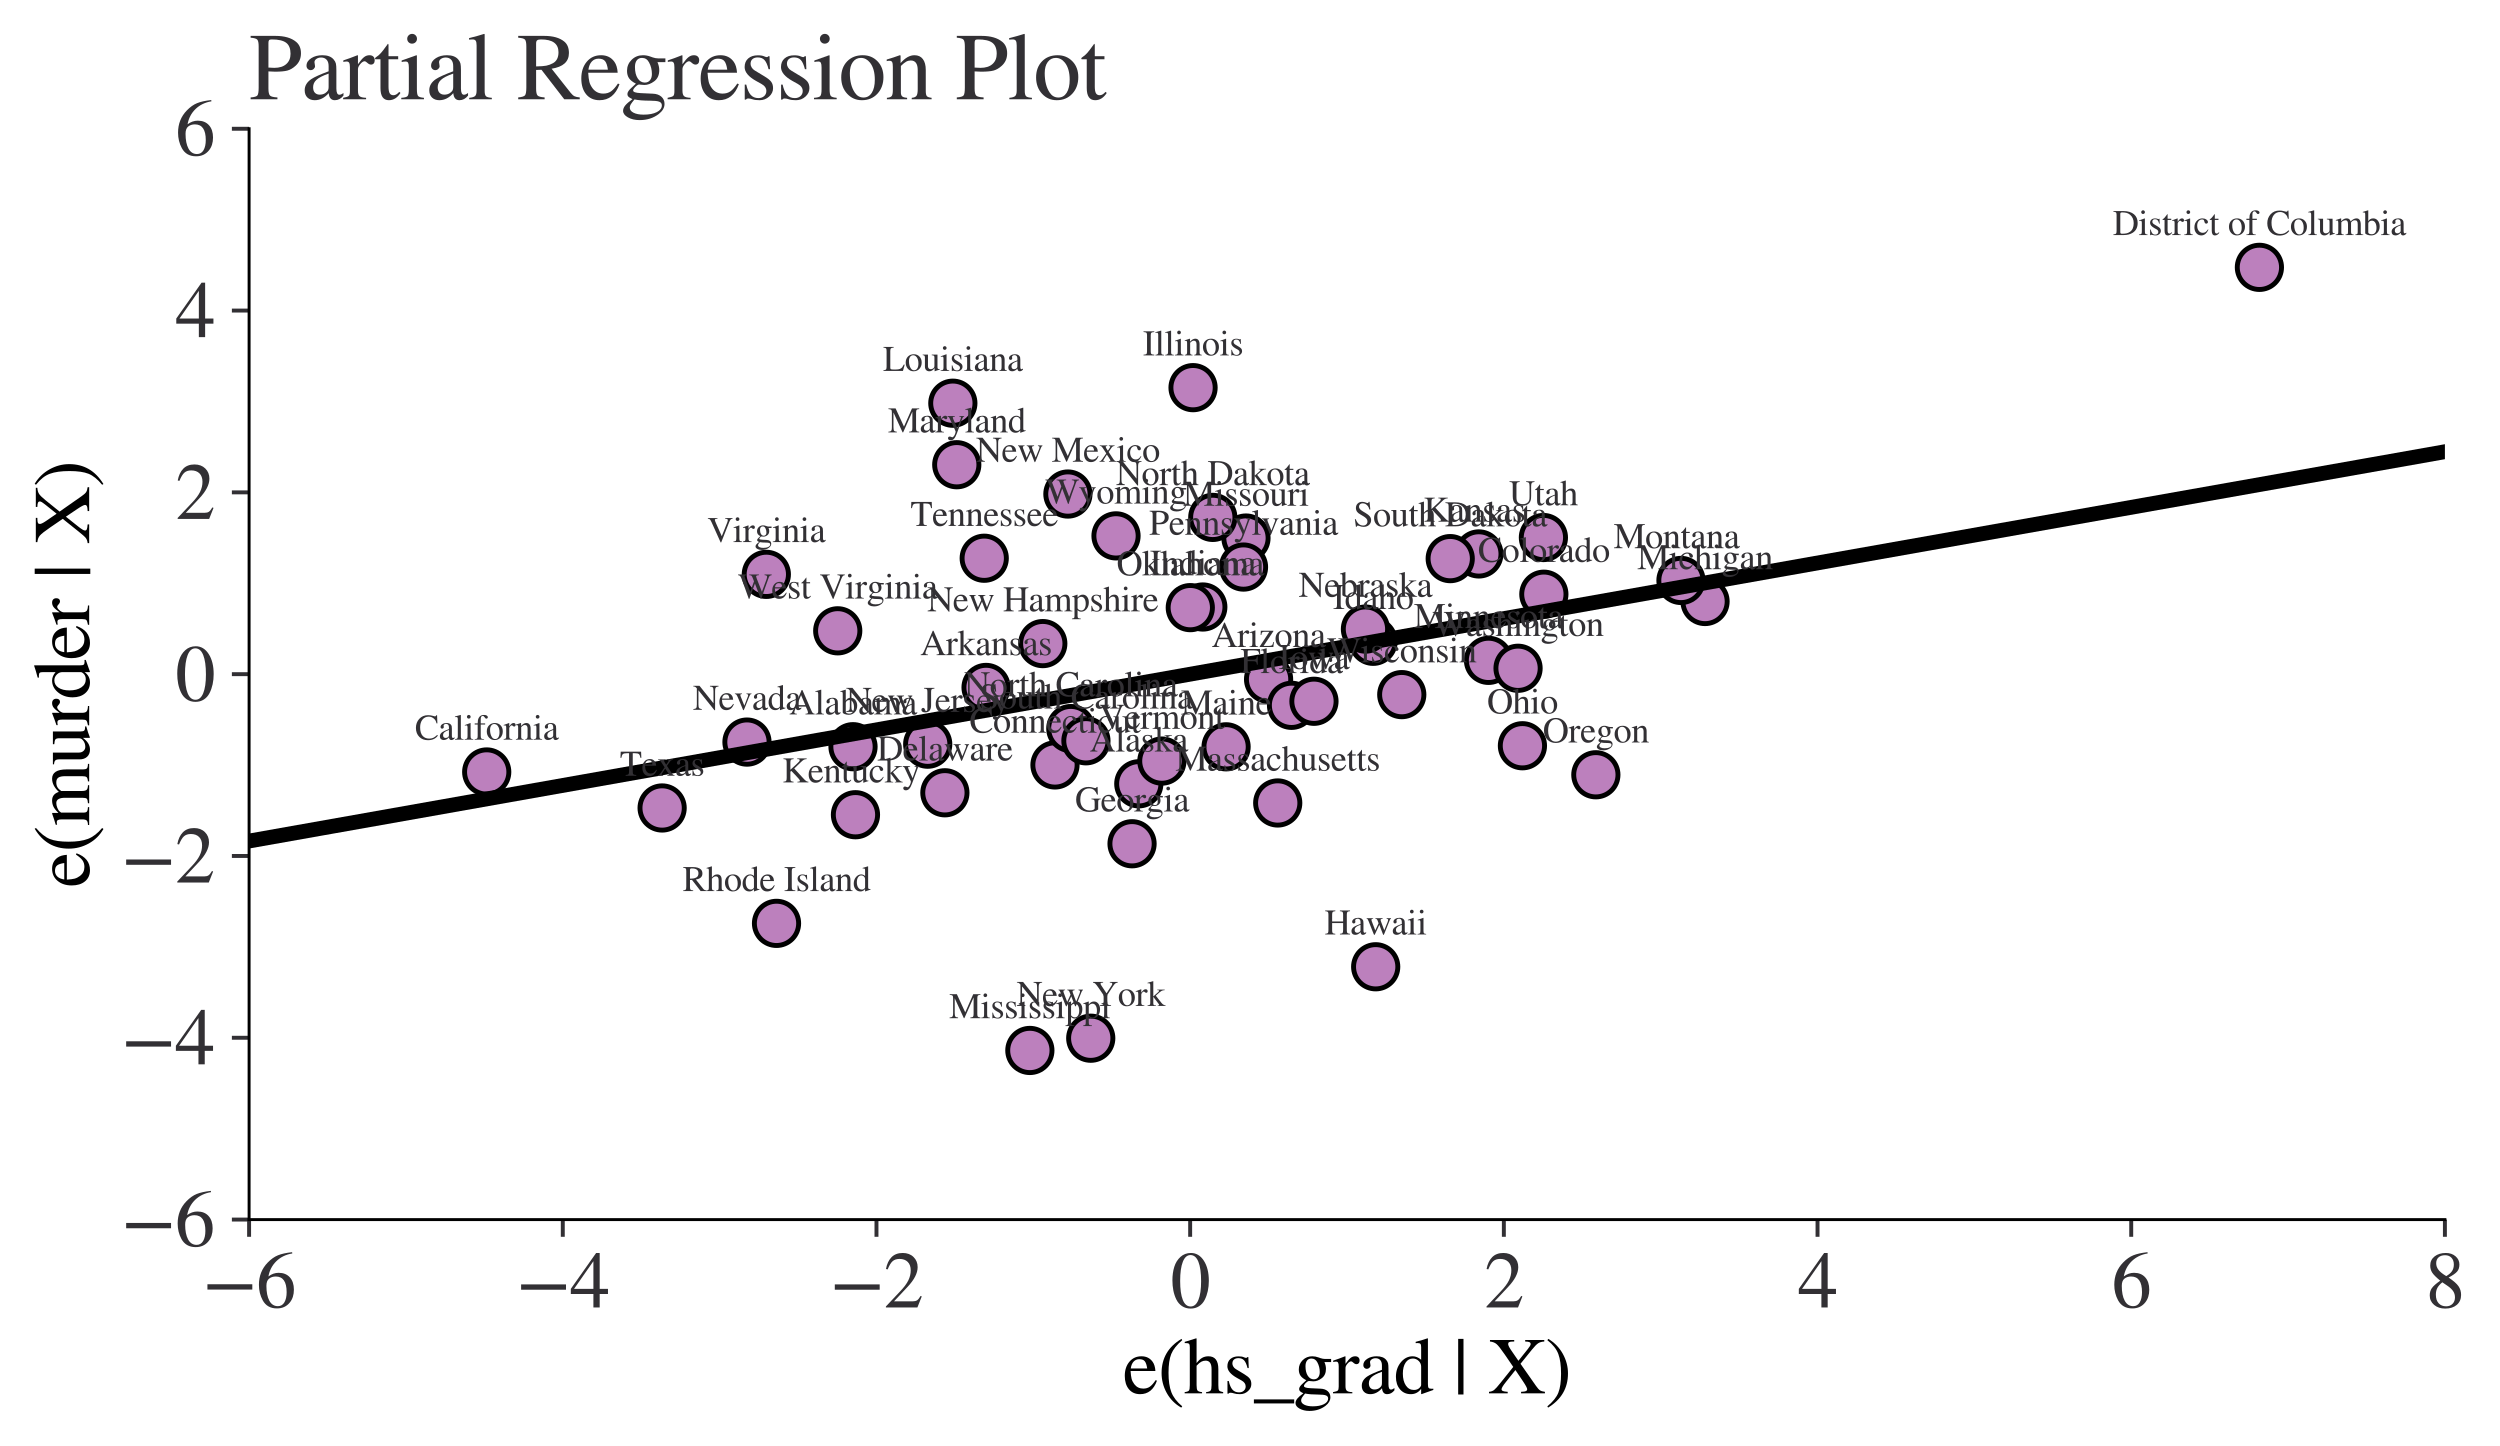 <?xml version="1.0" encoding="utf-8" standalone="no"?>
<!DOCTYPE svg PUBLIC "-//W3C//DTD SVG 1.1//EN"
  "http://www.w3.org/Graphics/SVG/1.1/DTD/svg11.dtd">
<svg xmlns:xlink="http://www.w3.org/1999/xlink" width="508.24pt" height="293.951pt" viewBox="0 0 508.24 293.951" xmlns="http://www.w3.org/2000/svg" version="1.1">
 <defs>
  <style type="text/css">*{stroke-linejoin: round; stroke-linecap: butt}</style>
 </defs>
 <g id="figure_1">
  <g id="patch_1">
   <path d="M 0 293.951 
L 508.24 293.951 
L 508.24 0 
L 0 0 
z
" style="fill: #ffffff"/>
  </g>
  <g id="axes_1">
   <g id="patch_2">
    <path d="M 50.64 247.936 
L 497.04 247.936 
L 497.04 26.176 
L 50.64 26.176 
z
" style="fill: #ffffff"/>
   </g>
   <g id="matplotlib.axis_1">
    <g id="xtick_1">
     <g id="line2d_1">
      <defs>
       <path id="m39686ff393" d="M 0 0 
L 0 3.5 
" style="stroke: #323034; stroke-width: 0.8"/>
      </defs>
      <g>
       <use xlink:href="#m39686ff393" x="50.64" y="247.936" style="fill: #323034; stroke: #323034; stroke-width: 0.8"/>
      </g>
     </g>
     <g id="text_1">
      <!-- $\mathdefault{−6}$ -->
      <g style="fill: #323034" transform="translate(41.12 265.864) scale(0.16 -0.16)">
       <defs>
        <path id="STIXGeneral-Regular-2212" d="M 3974 1408 
L 410 1408 
L 410 1830 
L 3974 1830 
L 3974 1408 
z
" transform="scale(0.016)"/>
        <path id="STIXGeneral-Regular-36" d="M 2854 4378 
L 2867 4275 
Q 2112 4154 1606 3664 
Q 1101 3174 973 2451 
Q 1344 2739 1786 2739 
Q 2349 2739 2672 2380 
Q 2995 2022 2995 1402 
Q 2995 774 2669 378 
Q 2291 -90 1651 -90 
Q 870 -90 518 557 
Q 218 1107 218 1786 
Q 218 2835 915 3552 
Q 1312 3962 1731 4131 
Q 2150 4301 2854 4378 
z
M 2419 1203 
Q 2419 2445 1555 2445 
Q 1235 2445 1024 2275 
Q 813 2106 813 1702 
Q 813 954 1046 522 
Q 1280 90 1722 90 
Q 2061 90 2240 394 
Q 2419 698 2419 1203 
z
" transform="scale(0.016)"/>
       </defs>
       <use xlink:href="#STIXGeneral-Regular-2212" transform="translate(0 0.594)"/>
       <use xlink:href="#STIXGeneral-Regular-36" transform="translate(68.5 0.594)"/>
      </g>
     </g>
    </g>
    <g id="xtick_2">
     <g id="line2d_2">
      <g>
       <use xlink:href="#m39686ff393" x="114.411" y="247.936" style="fill: #323034; stroke: #323034; stroke-width: 0.8"/>
      </g>
     </g>
     <g id="text_2">
      <!-- $\mathdefault{−4}$ -->
      <g style="fill: #323034" transform="translate(104.891 265.864) scale(0.16 -0.16)">
       <defs>
        <path id="STIXGeneral-Regular-34" d="M 3027 1069 
L 2368 1069 
L 2368 0 
L 1869 0 
L 1869 1069 
L 77 1069 
L 77 1478 
L 2086 4326 
L 2368 4326 
L 2368 1478 
L 3027 1478 
L 3027 1069 
z
M 1869 1478 
L 1869 3674 
L 333 1478 
L 1869 1478 
z
" transform="scale(0.016)"/>
       </defs>
       <use xlink:href="#STIXGeneral-Regular-2212" transform="translate(0 0.406)"/>
       <use xlink:href="#STIXGeneral-Regular-34" transform="translate(68.5 0.406)"/>
      </g>
     </g>
    </g>
    <g id="xtick_3">
     <g id="line2d_3">
      <g>
       <use xlink:href="#m39686ff393" x="178.183" y="247.936" style="fill: #323034; stroke: #323034; stroke-width: 0.8"/>
      </g>
     </g>
     <g id="text_3">
      <!-- $\mathdefault{−2}$ -->
      <g style="fill: #323034" transform="translate(168.663 265.864) scale(0.16 -0.16)">
       <defs>
        <path id="STIXGeneral-Regular-32" d="M 3034 877 
L 2688 0 
L 186 0 
L 186 77 
L 1325 1286 
Q 1773 1754 1965 2144 
Q 2157 2534 2157 2950 
Q 2157 3379 1920 3616 
Q 1683 3853 1267 3853 
Q 922 3853 720 3673 
Q 518 3494 326 3021 
L 192 3053 
Q 301 3648 630 3987 
Q 960 4326 1523 4326 
Q 2054 4326 2380 4006 
Q 2707 3686 2707 3200 
Q 2707 2477 1888 1613 
L 832 486 
L 2330 486 
Q 2541 486 2665 569 
Q 2790 653 2944 915 
L 3034 877 
z
" transform="scale(0.016)"/>
       </defs>
       <use xlink:href="#STIXGeneral-Regular-2212" transform="translate(0 0.406)"/>
       <use xlink:href="#STIXGeneral-Regular-32" transform="translate(68.5 0.406)"/>
      </g>
     </g>
    </g>
    <g id="xtick_4">
     <g id="line2d_4">
      <g>
       <use xlink:href="#m39686ff393" x="241.954" y="247.936" style="fill: #323034; stroke: #323034; stroke-width: 0.8"/>
      </g>
     </g>
     <g id="text_4">
      <!-- $\mathdefault{0}$ -->
      <g style="fill: #323034" transform="translate(237.954 265.864) scale(0.16 -0.16)">
       <defs>
        <path id="STIXGeneral-Regular-30" d="M 3046 2112 
Q 3046 1683 2963 1302 
Q 2880 922 2717 602 
Q 2554 282 2266 96 
Q 1978 -90 1600 -90 
Q 1210 -90 915 108 
Q 621 307 461 640 
Q 301 973 227 1350 
Q 154 1728 154 2150 
Q 154 2746 301 3222 
Q 448 3699 790 4012 
Q 1133 4326 1626 4326 
Q 2253 4326 2649 3712 
Q 3046 3098 3046 2112 
z
M 2432 2080 
Q 2432 3091 2217 3625 
Q 2003 4160 1587 4160 
Q 1190 4160 979 3622 
Q 768 3085 768 2106 
Q 768 1120 979 598 
Q 1190 77 1600 77 
Q 2003 77 2217 598 
Q 2432 1120 2432 2080 
z
" transform="scale(0.016)"/>
       </defs>
       <use xlink:href="#STIXGeneral-Regular-30" transform="translate(0 0.406)"/>
      </g>
     </g>
    </g>
    <g id="xtick_5">
     <g id="line2d_5">
      <g>
       <use xlink:href="#m39686ff393" x="305.726" y="247.936" style="fill: #323034; stroke: #323034; stroke-width: 0.8"/>
      </g>
     </g>
     <g id="text_5">
      <!-- $\mathdefault{2}$ -->
      <g style="fill: #323034" transform="translate(301.726 265.864) scale(0.16 -0.16)">
       <use xlink:href="#STIXGeneral-Regular-32" transform="translate(0 0.406)"/>
      </g>
     </g>
    </g>
    <g id="xtick_6">
     <g id="line2d_6">
      <g>
       <use xlink:href="#m39686ff393" x="369.497" y="247.936" style="fill: #323034; stroke: #323034; stroke-width: 0.8"/>
      </g>
     </g>
     <g id="text_6">
      <!-- $\mathdefault{4}$ -->
      <g style="fill: #323034" transform="translate(365.497 265.864) scale(0.16 -0.16)">
       <use xlink:href="#STIXGeneral-Regular-34" transform="translate(0 0.406)"/>
      </g>
     </g>
    </g>
    <g id="xtick_7">
     <g id="line2d_7">
      <g>
       <use xlink:href="#m39686ff393" x="433.269" y="247.936" style="fill: #323034; stroke: #323034; stroke-width: 0.8"/>
      </g>
     </g>
     <g id="text_7">
      <!-- $\mathdefault{6}$ -->
      <g style="fill: #323034" transform="translate(429.269 265.864) scale(0.16 -0.16)">
       <use xlink:href="#STIXGeneral-Regular-36" transform="translate(0 0.594)"/>
      </g>
     </g>
    </g>
    <g id="xtick_8">
     <g id="line2d_8">
      <g>
       <use xlink:href="#m39686ff393" x="497.04" y="247.936" style="fill: #323034; stroke: #323034; stroke-width: 0.8"/>
      </g>
     </g>
     <g id="text_8">
      <!-- $\mathdefault{8}$ -->
      <g style="fill: #323034" transform="translate(493.04 265.864) scale(0.16 -0.16)">
       <defs>
        <path id="STIXGeneral-Regular-38" d="M 2848 992 
Q 2848 499 2505 204 
Q 2163 -90 1587 -90 
Q 1050 -90 704 204 
Q 358 499 358 954 
Q 358 1293 524 1533 
Q 691 1773 1190 2125 
Q 710 2522 553 2765 
Q 397 3008 397 3328 
Q 397 3782 745 4054 
Q 1094 4326 1638 4326 
Q 2106 4326 2410 4060 
Q 2714 3795 2714 3411 
Q 2714 3059 2531 2848 
Q 2349 2637 1856 2374 
Q 2432 1990 2640 1689 
Q 2848 1389 2848 992 
z
M 2272 3411 
Q 2272 3744 2086 3945 
Q 1901 4147 1574 4147 
Q 1248 4147 1059 3977 
Q 870 3808 870 3513 
Q 870 3219 1059 2979 
Q 1248 2739 1670 2490 
Q 1997 2682 2134 2896 
Q 2272 3110 2272 3411 
z
M 1734 1741 
L 1357 1997 
Q 1075 1766 960 1545 
Q 845 1325 845 1011 
Q 845 576 1065 333 
Q 1286 90 1658 90 
Q 1971 90 2166 285 
Q 2362 480 2362 794 
Q 2362 1082 2214 1299 
Q 2067 1517 1734 1741 
z
" transform="scale(0.016)"/>
       </defs>
       <use xlink:href="#STIXGeneral-Regular-38" transform="translate(0 0.406)"/>
      </g>
     </g>
    </g>
    <g id="text_9">
     <!-- e(hs_grad | X) -->
     <g transform="translate(228.255 283.264) scale(0.16 -0.16)">
      <defs>
       <path id="STIXGeneral-Regular-65" d="M 2611 1050 
L 2714 1005 
Q 2330 -64 1376 -64 
Q 813 -64 486 329 
Q 160 723 160 1389 
Q 160 2074 525 2509 
Q 890 2944 1485 2944 
Q 2061 2944 2374 2502 
Q 2560 2246 2592 1773 
L 621 1773 
Q 646 1370 700 1158 
Q 755 947 915 730 
Q 1184 378 1626 378 
Q 1939 378 2153 531 
Q 2368 685 2611 1050 
z
M 634 1978 
L 1939 1978 
Q 1882 2381 1750 2547 
Q 1619 2714 1312 2714 
Q 1043 2714 864 2525 
Q 685 2336 634 1978 
z
" transform="scale(0.016)"/>
       <path id="STIXGeneral-Regular-28" d="M 1946 -1030 
L 1869 -1133 
Q 1126 -710 716 32 
Q 307 774 307 1613 
Q 307 3386 1888 4326 
L 1946 4224 
Q 1293 3667 1075 3126 
Q 858 2586 858 1632 
Q 858 685 1082 96 
Q 1306 -493 1946 -1030 
z
" transform="scale(0.016)"/>
       <path id="STIXGeneral-Regular-68" d="M 3117 0 
L 1760 0 
L 1760 96 
Q 2042 128 2118 224 
Q 2195 320 2195 653 
L 2195 1920 
Q 2195 2598 1722 2598 
Q 1530 2598 1370 2508 
Q 1210 2419 1005 2195 
L 1005 653 
Q 1005 320 1081 224 
Q 1158 128 1440 96 
L 1440 0 
L 58 0 
L 58 96 
Q 333 134 400 224 
Q 467 314 467 653 
L 467 3667 
Q 467 3872 406 3933 
Q 346 3994 141 3994 
Q 83 3994 64 3987 
L 64 4090 
L 237 4141 
Q 730 4288 973 4371 
L 1005 4352 
L 1005 2406 
Q 1229 2694 1446 2819 
Q 1664 2944 1946 2944 
Q 2733 2944 2733 1926 
L 2733 653 
Q 2733 320 2793 233 
Q 2854 147 3117 96 
L 3117 0 
z
" transform="scale(0.016)"/>
       <path id="STIXGeneral-Regular-73" d="M 998 1926 
L 1664 1523 
Q 1984 1331 2105 1164 
Q 2227 998 2227 736 
Q 2227 416 1961 176 
Q 1696 -64 1331 -64 
Q 1030 -64 864 -6 
Q 691 51 570 51 
Q 461 51 416 -26 
L 333 -26 
L 333 979 
L 435 979 
Q 538 512 730 294 
Q 922 77 1248 77 
Q 1485 77 1632 211 
Q 1779 346 1779 550 
Q 1779 845 1440 1030 
L 1094 1222 
Q 326 1651 326 2150 
Q 326 2522 566 2730 
Q 806 2938 1210 2938 
Q 1491 2938 1638 2867 
Q 1754 2816 1818 2816 
Q 1862 2816 1920 2880 
L 1990 2880 
L 2022 2010 
L 1926 2010 
Q 1818 2445 1654 2621 
Q 1491 2797 1203 2797 
Q 986 2797 854 2688 
Q 723 2579 723 2362 
Q 723 2253 796 2128 
Q 870 2003 998 1926 
z
" transform="scale(0.016)"/>
       <path id="STIXGeneral-Regular-5f" d="M 3200 -800 
L 0 -800 
L 0 -480 
L 3200 -480 
L 3200 -800 
z
" transform="scale(0.016)"/>
       <path id="STIXGeneral-Regular-67" d="M 3008 2483 
L 2477 2483 
Q 2598 2208 2598 1946 
Q 2598 1453 2265 1203 
Q 1933 954 1600 954 
Q 1530 954 1357 973 
L 1235 986 
Q 1107 947 979 812 
Q 851 678 851 582 
Q 851 435 1350 410 
L 2176 371 
Q 2528 358 2739 172 
Q 2950 -13 2950 -314 
Q 2950 -685 2566 -986 
Q 2035 -1395 1286 -1395 
Q 826 -1395 502 -1212 
Q 179 -1030 179 -774 
Q 179 -595 320 -419 
Q 461 -243 806 6 
Q 602 102 534 172 
Q 467 243 467 346 
Q 467 531 762 787 
Q 909 915 1037 1043 
Q 717 1203 579 1401 
Q 442 1600 442 1901 
Q 442 2336 752 2640 
Q 1062 2944 1510 2944 
Q 1766 2944 2022 2848 
L 2163 2797 
Q 2349 2733 2515 2733 
L 3008 2733 
L 3008 2483 
z
M 973 2163 
L 973 2144 
Q 973 1683 1155 1398 
Q 1338 1114 1632 1114 
Q 1850 1114 1978 1270 
Q 2106 1427 2106 1690 
Q 2106 2112 1914 2464 
Q 1754 2765 1446 2765 
Q 1222 2765 1097 2605 
Q 973 2445 973 2163 
z
M 2771 -410 
Q 2771 -230 2595 -163 
Q 2419 -96 1978 -96 
Q 1344 -96 941 -13 
Q 749 -243 688 -348 
Q 627 -454 627 -563 
Q 627 -774 880 -902 
Q 1133 -1030 1555 -1030 
Q 2099 -1030 2435 -860 
Q 2771 -691 2771 -410 
z
" transform="scale(0.016)"/>
       <path id="STIXGeneral-Regular-72" d="M 1024 2931 
L 1024 2342 
Q 1267 2688 1430 2816 
Q 1594 2944 1792 2944 
Q 1958 2944 2051 2854 
Q 2144 2765 2144 2605 
Q 2144 2470 2077 2393 
Q 2010 2317 1894 2317 
Q 1773 2317 1638 2445 
Q 1536 2541 1472 2541 
Q 1338 2541 1181 2355 
Q 1024 2170 1024 2016 
L 1024 576 
Q 1024 301 1133 205 
Q 1242 109 1568 96 
L 1568 0 
L 32 0 
L 32 96 
Q 339 154 412 224 
Q 486 294 486 538 
L 486 2138 
Q 486 2349 438 2435 
Q 390 2522 269 2522 
Q 166 2522 45 2496 
L 45 2598 
Q 448 2726 992 2944 
L 1024 2931 
z
" transform="scale(0.016)"/>
       <path id="STIXGeneral-Regular-61" d="M 2829 422 
L 2829 243 
Q 2586 -64 2253 -64 
Q 1888 -64 1843 403 
L 1837 403 
Q 1427 -64 909 -64 
Q 608 -64 422 112 
Q 237 288 237 602 
Q 237 1050 685 1350 
Q 992 1555 1837 1869 
L 1837 2214 
Q 1837 2502 1699 2646 
Q 1562 2790 1338 2790 
Q 1146 2790 1018 2697 
Q 890 2605 890 2477 
Q 890 2419 909 2348 
Q 928 2278 928 2208 
Q 928 2112 841 2029 
Q 755 1946 634 1946 
Q 525 1946 441 2029 
Q 358 2112 358 2240 
Q 358 2547 685 2752 
Q 986 2944 1421 2944 
Q 1939 2944 2176 2656 
Q 2291 2522 2323 2384 
Q 2355 2246 2355 1946 
L 2355 723 
Q 2355 301 2554 301 
Q 2682 301 2829 422 
z
M 1837 813 
L 1837 1715 
Q 1248 1510 1018 1293 
Q 800 1094 800 800 
Q 800 557 921 432 
Q 1043 307 1242 307 
Q 1453 307 1613 410 
Q 1747 506 1792 589 
Q 1837 672 1837 813 
z
" transform="scale(0.016)"/>
       <path id="STIXGeneral-Regular-64" d="M 3142 269 
L 2202 -64 
L 2176 -45 
L 2176 365 
Q 1869 -64 1357 -64 
Q 826 -64 499 317 
Q 173 698 173 1312 
Q 173 1990 563 2467 
Q 954 2944 1504 2944 
Q 1850 2944 2176 2669 
L 2176 3667 
Q 2176 3866 2118 3930 
Q 2061 3994 1882 3994 
Q 1792 3994 1741 3987 
L 1741 4090 
Q 2323 4243 2682 4371 
L 2714 4358 
L 2714 730 
Q 2714 506 2768 435 
Q 2822 365 2995 365 
Q 3034 365 3142 371 
L 3142 269 
z
M 2176 653 
L 2176 2125 
Q 2176 2381 1981 2573 
Q 1786 2765 1523 2765 
Q 1158 2765 940 2438 
Q 723 2112 723 1568 
Q 723 979 963 624 
Q 1203 269 1606 269 
Q 1907 269 2080 474 
Q 2176 582 2176 653 
z
" transform="scale(0.016)"/>
       <path id="STIXGeneral-Regular-20" transform="scale(0.016)"/>
       <path id="STIXGeneral-Regular-7c" d="M 851 -90 
L 429 -90 
L 429 4326 
L 851 4326 
L 851 -90 
z
" transform="scale(0.016)"/>
       <path id="STIXGeneral-Regular-58" d="M 4506 0 
L 2611 0 
L 2611 122 
L 2778 134 
Q 3098 154 3098 320 
Q 3098 461 2771 947 
L 2163 1850 
L 1402 896 
Q 1062 474 1062 326 
Q 1062 230 1168 185 
Q 1274 141 1549 122 
L 1549 0 
L 64 0 
L 64 122 
Q 314 147 470 268 
Q 627 390 992 851 
L 1990 2099 
L 1312 3091 
Q 864 3744 665 3913 
Q 467 4083 141 4115 
L 141 4237 
L 2067 4237 
L 2067 4115 
L 1882 4109 
Q 1734 4102 1660 4064 
Q 1587 4026 1587 3923 
Q 1587 3885 1596 3843 
Q 1606 3802 1635 3744 
Q 1664 3686 1689 3638 
Q 1715 3590 1769 3507 
Q 1824 3424 1862 3366 
Q 1901 3309 1984 3190 
Q 2067 3072 2118 2995 
L 2400 2586 
L 3117 3482 
Q 3373 3795 3373 3910 
Q 3373 4019 3283 4064 
Q 3194 4109 2938 4115 
L 2938 4237 
L 4454 4237 
L 4454 4115 
Q 4147 4096 3968 3977 
Q 3789 3859 3482 3482 
L 2566 2349 
L 3795 595 
Q 3981 326 4115 240 
Q 4250 154 4506 122 
L 4506 0 
z
" transform="scale(0.016)"/>
       <path id="STIXGeneral-Regular-29" d="M 186 4224 
L 262 4326 
Q 992 3891 1408 3148 
Q 1824 2406 1824 1581 
Q 1824 -166 243 -1133 
L 186 -1030 
Q 845 -486 1059 54 
Q 1274 595 1274 1562 
Q 1274 2534 1059 3120 
Q 845 3706 186 4224 
z
" transform="scale(0.016)"/>
      </defs>
      <use xlink:href="#STIXGeneral-Regular-65"/>
      <use xlink:href="#STIXGeneral-Regular-28" x="44.4"/>
      <use xlink:href="#STIXGeneral-Regular-68" x="77.7"/>
      <use xlink:href="#STIXGeneral-Regular-73" x="127.7"/>
      <use xlink:href="#STIXGeneral-Regular-5f" x="166.6"/>
      <use xlink:href="#STIXGeneral-Regular-67" x="216.6"/>
      <use xlink:href="#STIXGeneral-Regular-72" x="266.6"/>
      <use xlink:href="#STIXGeneral-Regular-61" x="299.9"/>
      <use xlink:href="#STIXGeneral-Regular-64" x="344.3"/>
      <use xlink:href="#STIXGeneral-Regular-20" x="394.3"/>
      <use xlink:href="#STIXGeneral-Regular-7c" x="419.3"/>
      <use xlink:href="#STIXGeneral-Regular-20" x="439.3"/>
      <use xlink:href="#STIXGeneral-Regular-58" x="464.3"/>
      <use xlink:href="#STIXGeneral-Regular-29" x="536.5"/>
     </g>
    </g>
   </g>
   <g id="matplotlib.axis_2">
    <g id="ytick_1">
     <g id="line2d_9">
      <defs>
       <path id="md4f18052d9" d="M 0 0 
L -3.5 0 
" style="stroke: #323034; stroke-width: 0.8"/>
      </defs>
      <g>
       <use xlink:href="#md4f18052d9" x="50.64" y="247.936" style="fill: #323034; stroke: #323034; stroke-width: 0.8"/>
      </g>
     </g>
     <g id="text_10">
      <!-- $\mathdefault{−6}$ -->
      <g style="fill: #323034" transform="translate(24.6 253.4) scale(0.16 -0.16)">
       <use xlink:href="#STIXGeneral-Regular-2212" transform="translate(0 0.594)"/>
       <use xlink:href="#STIXGeneral-Regular-36" transform="translate(68.5 0.594)"/>
      </g>
     </g>
    </g>
    <g id="ytick_2">
     <g id="line2d_10">
      <g>
       <use xlink:href="#md4f18052d9" x="50.64" y="210.976" style="fill: #323034; stroke: #323034; stroke-width: 0.8"/>
      </g>
     </g>
     <g id="text_11">
      <!-- $\mathdefault{−4}$ -->
      <g style="fill: #323034" transform="translate(24.6 216.44) scale(0.16 -0.16)">
       <use xlink:href="#STIXGeneral-Regular-2212" transform="translate(0 0.406)"/>
       <use xlink:href="#STIXGeneral-Regular-34" transform="translate(68.5 0.406)"/>
      </g>
     </g>
    </g>
    <g id="ytick_3">
     <g id="line2d_11">
      <g>
       <use xlink:href="#md4f18052d9" x="50.64" y="174.016" style="fill: #323034; stroke: #323034; stroke-width: 0.8"/>
      </g>
     </g>
     <g id="text_12">
      <!-- $\mathdefault{−2}$ -->
      <g style="fill: #323034" transform="translate(24.6 179.48) scale(0.16 -0.16)">
       <use xlink:href="#STIXGeneral-Regular-2212" transform="translate(0 0.406)"/>
       <use xlink:href="#STIXGeneral-Regular-32" transform="translate(68.5 0.406)"/>
      </g>
     </g>
    </g>
    <g id="ytick_4">
     <g id="line2d_12">
      <g>
       <use xlink:href="#md4f18052d9" x="50.64" y="137.056" style="fill: #323034; stroke: #323034; stroke-width: 0.8"/>
      </g>
     </g>
     <g id="text_13">
      <!-- $\mathdefault{0}$ -->
      <g style="fill: #323034" transform="translate(35.64 142.52) scale(0.16 -0.16)">
       <use xlink:href="#STIXGeneral-Regular-30" transform="translate(0 0.406)"/>
      </g>
     </g>
    </g>
    <g id="ytick_5">
     <g id="line2d_13">
      <g>
       <use xlink:href="#md4f18052d9" x="50.64" y="100.096" style="fill: #323034; stroke: #323034; stroke-width: 0.8"/>
      </g>
     </g>
     <g id="text_14">
      <!-- $\mathdefault{2}$ -->
      <g style="fill: #323034" transform="translate(35.64 105.56) scale(0.16 -0.16)">
       <use xlink:href="#STIXGeneral-Regular-32" transform="translate(0 0.406)"/>
      </g>
     </g>
    </g>
    <g id="ytick_6">
     <g id="line2d_14">
      <g>
       <use xlink:href="#md4f18052d9" x="50.64" y="63.136" style="fill: #323034; stroke: #323034; stroke-width: 0.8"/>
      </g>
     </g>
     <g id="text_15">
      <!-- $\mathdefault{4}$ -->
      <g style="fill: #323034" transform="translate(35.64 68.6) scale(0.16 -0.16)">
       <use xlink:href="#STIXGeneral-Regular-34" transform="translate(0 0.406)"/>
      </g>
     </g>
    </g>
    <g id="ytick_7">
     <g id="line2d_15">
      <g>
       <use xlink:href="#md4f18052d9" x="50.64" y="26.176" style="fill: #323034; stroke: #323034; stroke-width: 0.8"/>
      </g>
     </g>
     <g id="text_16">
      <!-- $\mathdefault{6}$ -->
      <g style="fill: #323034" transform="translate(35.64 31.64) scale(0.16 -0.16)">
       <use xlink:href="#STIXGeneral-Regular-36" transform="translate(0 0.594)"/>
      </g>
     </g>
    </g>
    <g id="text_17">
     <!-- e(murder | X) -->
     <g transform="translate(18.128 180.416) rotate(-90) scale(0.16 -0.16)">
      <defs>
       <path id="STIXGeneral-Regular-6d" d="M 4960 0 
L 3565 0 
L 3565 96 
Q 3834 122 3907 208 
Q 3981 294 3981 576 
L 3981 1894 
Q 3981 2278 3869 2444 
Q 3757 2611 3488 2611 
Q 3264 2611 3107 2521 
Q 2950 2432 2803 2221 
L 2803 608 
Q 2803 301 2896 201 
Q 2989 102 3264 96 
L 3264 0 
L 1830 0 
L 1830 96 
Q 2112 115 2189 188 
Q 2266 262 2266 550 
L 2266 1901 
Q 2266 2611 1850 2611 
Q 1670 2611 1468 2531 
Q 1267 2451 1171 2336 
Q 1088 2240 1088 2227 
L 1088 448 
Q 1088 243 1177 176 
Q 1267 109 1523 96 
L 1523 0 
L 102 0 
L 102 96 
Q 371 102 460 195 
Q 550 288 550 563 
L 550 2150 
Q 550 2387 499 2480 
Q 448 2573 326 2573 
Q 230 2573 122 2547 
L 122 2656 
Q 557 2778 1011 2944 
L 1062 2925 
L 1062 2451 
L 1075 2451 
Q 1363 2752 1584 2848 
Q 1805 2944 2054 2944 
Q 2560 2944 2733 2406 
Q 3232 2944 3776 2944 
Q 4518 2944 4518 1792 
L 4518 493 
Q 4518 282 4582 202 
Q 4646 122 4794 109 
L 4960 96 
L 4960 0 
z
" transform="scale(0.016)"/>
       <path id="STIXGeneral-Regular-75" d="M 3072 320 
L 3072 230 
Q 2573 96 2195 -58 
L 2163 -38 
L 2163 486 
L 2150 486 
Q 1747 -64 1235 -64 
Q 870 -64 662 160 
Q 454 384 454 755 
L 454 2362 
Q 454 2598 371 2688 
Q 288 2778 58 2790 
L 58 2880 
L 992 2880 
L 992 813 
Q 992 595 1123 451 
Q 1254 307 1446 307 
Q 1760 307 1984 506 
Q 2067 582 2099 649 
Q 2131 717 2131 877 
L 2131 2355 
Q 2131 2605 2041 2678 
Q 1952 2752 1658 2771 
L 1658 2880 
L 2669 2880 
L 2669 685 
Q 2669 461 2742 390 
Q 2816 320 3034 320 
L 3072 320 
z
" transform="scale(0.016)"/>
      </defs>
      <use xlink:href="#STIXGeneral-Regular-65"/>
      <use xlink:href="#STIXGeneral-Regular-28" x="44.4"/>
      <use xlink:href="#STIXGeneral-Regular-6d" x="77.7"/>
      <use xlink:href="#STIXGeneral-Regular-75" x="155.5"/>
      <use xlink:href="#STIXGeneral-Regular-72" x="205.5"/>
      <use xlink:href="#STIXGeneral-Regular-64" x="238.8"/>
      <use xlink:href="#STIXGeneral-Regular-65" x="288.8"/>
      <use xlink:href="#STIXGeneral-Regular-72" x="333.2"/>
      <use xlink:href="#STIXGeneral-Regular-20" x="366.5"/>
      <use xlink:href="#STIXGeneral-Regular-7c" x="391.5"/>
      <use xlink:href="#STIXGeneral-Regular-20" x="411.5"/>
      <use xlink:href="#STIXGeneral-Regular-58" x="436.5"/>
      <use xlink:href="#STIXGeneral-Regular-29" x="508.7"/>
     </g>
    </g>
   </g>
   <g id="line2d_16">
    <defs>
     <path id="md04a4d521e" d="M 0 4.5 
C 1.193 4.5 2.338 4.026 3.182 3.182 
C 4.026 2.338 4.5 1.193 4.5 0 
C 4.5 -1.193 4.026 -2.338 3.182 -3.182 
C 2.338 -4.026 1.193 -4.5 0 -4.5 
C -1.193 -4.5 -2.338 -4.026 -3.182 -3.182 
C -4.026 -2.338 -4.5 -1.193 -4.5 0 
C -4.5 1.193 -4.026 2.338 -3.182 3.182 
C -2.338 4.026 -1.193 4.5 0 4.5 
z
" style="stroke: #000000"/>
    </defs>
    <g clip-path="url(#p9253a9adf1)">
     <use xlink:href="#md04a4d521e" x="173.413" y="151.803" style="fill: #bc80bd; stroke: #000000"/>
     <use xlink:href="#md04a4d521e" x="231.513" y="159.343" style="fill: #bc80bd; stroke: #000000"/>
     <use xlink:href="#md04a4d521e" x="257.897" y="138.1" style="fill: #bc80bd; stroke: #000000"/>
     <use xlink:href="#md04a4d521e" x="200.463" y="139.753" style="fill: #bc80bd; stroke: #000000"/>
     <use xlink:href="#md04a4d521e" x="98.947" y="156.939" style="fill: #bc80bd; stroke: #000000"/>
     <use xlink:href="#md04a4d521e" x="313.859" y="120.801" style="fill: #bc80bd; stroke: #000000"/>
     <use xlink:href="#md04a4d521e" x="214.474" y="155.51" style="fill: #bc80bd; stroke: #000000"/>
     <use xlink:href="#md04a4d521e" x="192.093" y="161.17" style="fill: #bc80bd; stroke: #000000"/>
     <use xlink:href="#md04a4d521e" x="459.327" y="54.351" style="fill: #bc80bd; stroke: #000000"/>
     <use xlink:href="#md04a4d521e" x="262.562" y="143.389" style="fill: #bc80bd; stroke: #000000"/>
     <use xlink:href="#md04a4d521e" x="230.141" y="171.533" style="fill: #bc80bd; stroke: #000000"/>
     <use xlink:href="#md04a4d521e" x="279.672" y="196.541" style="fill: #bc80bd; stroke: #000000"/>
     <use xlink:href="#md04a4d521e" x="279.156" y="130.374" style="fill: #bc80bd; stroke: #000000"/>
     <use xlink:href="#md04a4d521e" x="242.542" y="78.809" style="fill: #bc80bd; stroke: #000000"/>
     <use xlink:href="#md04a4d521e" x="244.526" y="123.401" style="fill: #bc80bd; stroke: #000000"/>
     <use xlink:href="#md04a4d521e" x="267.123" y="142.566" style="fill: #bc80bd; stroke: #000000"/>
     <use xlink:href="#md04a4d521e" x="300.643" y="112.614" style="fill: #bc80bd; stroke: #000000"/>
     <use xlink:href="#md04a4d521e" x="173.912" y="165.631" style="fill: #bc80bd; stroke: #000000"/>
     <use xlink:href="#md04a4d521e" x="193.71" y="81.971" style="fill: #bc80bd; stroke: #000000"/>
     <use xlink:href="#md04a4d521e" x="249.257" y="151.825" style="fill: #bc80bd; stroke: #000000"/>
     <use xlink:href="#md04a4d521e" x="194.507" y="94.477" style="fill: #bc80bd; stroke: #000000"/>
     <use xlink:href="#md04a4d521e" x="259.756" y="163.242" style="fill: #bc80bd; stroke: #000000"/>
     <use xlink:href="#md04a4d521e" x="346.628" y="122.282" style="fill: #bc80bd; stroke: #000000"/>
     <use xlink:href="#md04a4d521e" x="302.608" y="134.249" style="fill: #bc80bd; stroke: #000000"/>
     <use xlink:href="#md04a4d521e" x="209.367" y="213.554" style="fill: #bc80bd; stroke: #000000"/>
     <use xlink:href="#md04a4d521e" x="253.302" y="109.383" style="fill: #bc80bd; stroke: #000000"/>
     <use xlink:href="#md04a4d521e" x="341.735" y="118.003" style="fill: #bc80bd; stroke: #000000"/>
     <use xlink:href="#md04a4d521e" x="277.589" y="127.891" style="fill: #bc80bd; stroke: #000000"/>
     <use xlink:href="#md04a4d521e" x="151.857" y="150.862" style="fill: #bc80bd; stroke: #000000"/>
     <use xlink:href="#md04a4d521e" x="211.995" y="130.841" style="fill: #bc80bd; stroke: #000000"/>
     <use xlink:href="#md04a4d521e" x="188.6" y="151.291" style="fill: #bc80bd; stroke: #000000"/>
     <use xlink:href="#md04a4d521e" x="217.1" y="100.435" style="fill: #bc80bd; stroke: #000000"/>
     <use xlink:href="#md04a4d521e" x="221.744" y="211.064" style="fill: #bc80bd; stroke: #000000"/>
     <use xlink:href="#md04a4d521e" x="217.691" y="148.117" style="fill: #bc80bd; stroke: #000000"/>
     <use xlink:href="#md04a4d521e" x="246.556" y="105.185" style="fill: #bc80bd; stroke: #000000"/>
     <use xlink:href="#md04a4d521e" x="309.503" y="151.608" style="fill: #bc80bd; stroke: #000000"/>
     <use xlink:href="#md04a4d521e" x="241.981" y="123.53" style="fill: #bc80bd; stroke: #000000"/>
     <use xlink:href="#md04a4d521e" x="324.43" y="157.508" style="fill: #bc80bd; stroke: #000000"/>
     <use xlink:href="#md04a4d521e" x="252.799" y="115.28" style="fill: #bc80bd; stroke: #000000"/>
     <use xlink:href="#md04a4d521e" x="157.863" y="187.717" style="fill: #bc80bd; stroke: #000000"/>
     <use xlink:href="#md04a4d521e" x="220.765" y="150.601" style="fill: #bc80bd; stroke: #000000"/>
     <use xlink:href="#md04a4d521e" x="294.823" y="113.566" style="fill: #bc80bd; stroke: #000000"/>
     <use xlink:href="#md04a4d521e" x="200.088" y="113.487" style="fill: #bc80bd; stroke: #000000"/>
     <use xlink:href="#md04a4d521e" x="134.608" y="164.259" style="fill: #bc80bd; stroke: #000000"/>
     <use xlink:href="#md04a4d521e" x="313.767" y="109.279" style="fill: #bc80bd; stroke: #000000"/>
     <use xlink:href="#md04a4d521e" x="236.206" y="154.722" style="fill: #bc80bd; stroke: #000000"/>
     <use xlink:href="#md04a4d521e" x="155.79" y="116.765" style="fill: #bc80bd; stroke: #000000"/>
     <use xlink:href="#md04a4d521e" x="308.614" y="135.857" style="fill: #bc80bd; stroke: #000000"/>
     <use xlink:href="#md04a4d521e" x="170.308" y="128.243" style="fill: #bc80bd; stroke: #000000"/>
     <use xlink:href="#md04a4d521e" x="284.974" y="141.214" style="fill: #bc80bd; stroke: #000000"/>
     <use xlink:href="#md04a4d521e" x="226.882" y="108.941" style="fill: #bc80bd; stroke: #000000"/>
    </g>
   </g>
   <g id="line2d_17">
    <path d="M 50.64 170.978 
L 497.04 91.828 
" clip-path="url(#p9253a9adf1)" style="fill: none; stroke: #000000; stroke-width: 3; stroke-linecap: square"/>
   </g>
   <g id="patch_3">
    <path d="M 50.64 247.936 
L 50.64 26.176 
" style="fill: none; stroke: #000000; stroke-width: 0.6; stroke-linejoin: miter; stroke-linecap: square"/>
   </g>
   <g id="patch_4">
    <path d="M 50.64 247.936 
L 497.04 247.936 
" style="fill: none; stroke: #000000; stroke-width: 0.6; stroke-linejoin: miter; stroke-linecap: square"/>
   </g>
   <g id="text_18">
    <!-- Alabama -->
    <g style="fill: #323034" transform="translate(160.417 145.241) scale(0.072 -0.072)">
     <defs>
      <path id="STIXGeneral-Regular-41" d="M 4525 0 
L 2893 0 
L 2893 122 
Q 3149 122 3245 179 
Q 3334 224 3334 333 
Q 3334 499 3213 781 
L 2950 1382 
L 1274 1382 
L 979 653 
Q 922 506 922 384 
Q 922 237 1027 179 
Q 1133 122 1370 122 
L 1370 0 
L 96 0 
L 96 122 
Q 365 147 486 316 
Q 608 486 902 1190 
L 2221 4314 
L 2349 4314 
L 3923 710 
Q 4064 378 4176 262 
Q 4288 147 4525 122 
L 4525 0 
z
M 2861 1645 
L 2118 3405 
L 1382 1645 
L 2861 1645 
z
" transform="scale(0.016)"/>
      <path id="STIXGeneral-Regular-6c" d="M 1645 0 
L 134 0 
L 134 96 
Q 435 122 531 221 
Q 627 320 627 589 
L 627 3590 
Q 627 3821 569 3910 
Q 512 4000 358 4000 
Q 224 4000 122 3987 
L 122 4090 
Q 730 4237 1133 4371 
L 1165 4346 
L 1165 557 
Q 1165 288 1254 201 
Q 1344 115 1645 96 
L 1645 0 
z
" transform="scale(0.016)"/>
      <path id="STIXGeneral-Regular-62" d="M 979 4358 
L 979 2406 
Q 1082 2650 1315 2797 
Q 1549 2944 1843 2944 
Q 2349 2944 2672 2541 
Q 2995 2138 2995 1536 
Q 2995 832 2566 384 
Q 2138 -64 1498 -64 
Q 1107 -64 774 67 
Q 442 198 442 358 
L 442 3622 
Q 442 3859 384 3926 
Q 326 3994 128 3994 
Q 83 3994 19 3981 
L 19 4090 
L 211 4147 
Q 864 4346 947 4371 
L 979 4358 
z
M 979 2035 
L 979 474 
Q 979 326 1161 233 
Q 1344 141 1600 141 
Q 1978 141 2195 416 
Q 2432 710 2432 1261 
Q 2432 1888 2182 2240 
Q 1971 2541 1613 2541 
Q 1357 2541 1168 2390 
Q 979 2240 979 2035 
z
" transform="scale(0.016)"/>
     </defs>
     <use xlink:href="#STIXGeneral-Regular-41"/>
     <use xlink:href="#STIXGeneral-Regular-6c" x="72.2"/>
     <use xlink:href="#STIXGeneral-Regular-61" x="100"/>
     <use xlink:href="#STIXGeneral-Regular-62" x="144.4"/>
     <use xlink:href="#STIXGeneral-Regular-61" x="194.4"/>
     <use xlink:href="#STIXGeneral-Regular-6d" x="238.8"/>
     <use xlink:href="#STIXGeneral-Regular-61" x="316.6"/>
    </g>
   </g>
   <g id="text_19">
    <!-- Alaska -->
    <g style="fill: #323034" transform="translate(221.515 152.78) scale(0.072 -0.072)">
     <defs>
      <path id="STIXGeneral-Regular-6b" d="M 3232 0 
L 1837 0 
L 1837 96 
L 1958 96 
Q 2093 96 2093 192 
Q 2093 250 2022 339 
L 1062 1606 
L 1062 429 
Q 1062 262 1142 185 
Q 1222 109 1414 102 
L 1542 96 
L 1542 0 
L 45 0 
L 45 96 
Q 390 154 457 214 
Q 525 275 525 525 
L 525 3610 
Q 525 3840 467 3920 
Q 410 4000 250 4000 
Q 211 4000 45 3987 
L 45 4090 
L 237 4141 
Q 621 4243 1037 4371 
L 1062 4358 
L 1062 1670 
L 1939 2451 
Q 2086 2586 2086 2675 
Q 2086 2739 2019 2761 
Q 1952 2784 1766 2790 
L 1766 2880 
L 3072 2880 
L 3072 2784 
Q 2752 2784 2505 2646 
Q 2259 2509 1690 1978 
L 1504 1805 
L 2483 563 
Q 2829 122 3232 96 
L 3232 0 
z
" transform="scale(0.016)"/>
     </defs>
     <use xlink:href="#STIXGeneral-Regular-41"/>
     <use xlink:href="#STIXGeneral-Regular-6c" x="72.2"/>
     <use xlink:href="#STIXGeneral-Regular-61" x="100"/>
     <use xlink:href="#STIXGeneral-Regular-73" x="144.4"/>
     <use xlink:href="#STIXGeneral-Regular-6b" x="183.3"/>
     <use xlink:href="#STIXGeneral-Regular-61" x="233.3"/>
    </g>
   </g>
   <g id="text_20">
    <!-- Arizona -->
    <g style="fill: #323034" transform="translate(246.301 131.537) scale(0.072 -0.072)">
     <defs>
      <path id="STIXGeneral-Regular-69" d="M 1152 4045 
Q 1152 3904 1056 3811 
Q 960 3718 819 3718 
Q 685 3718 592 3811 
Q 499 3904 499 4045 
Q 499 4179 595 4275 
Q 691 4371 826 4371 
Q 966 4371 1059 4275 
Q 1152 4179 1152 4045 
z
M 1619 0 
L 102 0 
L 102 96 
Q 435 115 521 211 
Q 608 307 608 666 
L 608 2118 
Q 608 2342 563 2432 
Q 518 2522 397 2522 
Q 243 2522 128 2490 
L 128 2592 
L 1120 2944 
L 1146 2918 
L 1146 672 
Q 1146 314 1226 218 
Q 1306 122 1619 96 
L 1619 0 
z
" transform="scale(0.016)"/>
      <path id="STIXGeneral-Regular-7a" d="M 2675 870 
L 2579 0 
L 173 0 
L 173 96 
L 1875 2688 
L 1011 2688 
Q 710 2688 604 2582 
Q 499 2477 454 2125 
L 339 2125 
L 365 2880 
L 2579 2880 
L 2579 2784 
L 858 192 
L 1709 192 
Q 2246 192 2387 365 
Q 2477 474 2560 896 
L 2675 870 
z
" transform="scale(0.016)"/>
      <path id="STIXGeneral-Regular-6f" d="M 3008 1478 
Q 3008 806 2608 371 
Q 2208 -64 1568 -64 
Q 979 -64 582 368 
Q 186 800 186 1459 
Q 186 2125 582 2534 
Q 979 2944 1626 2944 
Q 2221 2944 2614 2537 
Q 3008 2131 3008 1478 
z
M 2432 1306 
Q 2432 2035 2112 2445 
Q 1856 2765 1504 2765 
Q 1171 2765 966 2493 
Q 762 2221 762 1747 
Q 762 928 1101 435 
Q 1318 115 1677 115 
Q 2029 115 2230 432 
Q 2432 749 2432 1306 
z
" transform="scale(0.016)"/>
      <path id="STIXGeneral-Regular-6e" d="M 3104 0 
L 1773 0 
L 1779 96 
Q 2016 115 2096 233 
Q 2176 352 2176 672 
L 2176 1946 
Q 2176 2592 1709 2592 
Q 1549 2592 1408 2515 
Q 1267 2438 1050 2227 
L 1050 461 
Q 1050 269 1136 192 
Q 1222 115 1466 96 
L 1466 0 
L 115 0 
L 115 96 
Q 358 115 435 214 
Q 512 314 512 602 
L 512 2157 
Q 512 2394 467 2483 
Q 422 2573 288 2573 
Q 160 2573 102 2547 
L 102 2656 
Q 550 2784 979 2944 
L 1030 2925 
L 1030 2426 
L 1037 2426 
Q 1491 2944 1958 2944 
Q 2323 2944 2518 2688 
Q 2714 2432 2714 1958 
L 2714 544 
Q 2714 288 2790 205 
Q 2867 122 3104 96 
L 3104 0 
z
" transform="scale(0.016)"/>
     </defs>
     <use xlink:href="#STIXGeneral-Regular-41"/>
     <use xlink:href="#STIXGeneral-Regular-72" x="72.2"/>
     <use xlink:href="#STIXGeneral-Regular-69" x="105.5"/>
     <use xlink:href="#STIXGeneral-Regular-7a" x="133.3"/>
     <use xlink:href="#STIXGeneral-Regular-6f" x="177.7"/>
     <use xlink:href="#STIXGeneral-Regular-6e" x="227.7"/>
     <use xlink:href="#STIXGeneral-Regular-61" x="277.7"/>
    </g>
   </g>
   <g id="text_21">
    <!-- Arkansas -->
    <g style="fill: #323034" transform="translate(187.067 133.19) scale(0.072 -0.072)">
     <use xlink:href="#STIXGeneral-Regular-41"/>
     <use xlink:href="#STIXGeneral-Regular-72" x="72.2"/>
     <use xlink:href="#STIXGeneral-Regular-6b" x="105.5"/>
     <use xlink:href="#STIXGeneral-Regular-61" x="155.5"/>
     <use xlink:href="#STIXGeneral-Regular-6e" x="199.9"/>
     <use xlink:href="#STIXGeneral-Regular-73" x="249.9"/>
     <use xlink:href="#STIXGeneral-Regular-61" x="288.8"/>
     <use xlink:href="#STIXGeneral-Regular-73" x="333.2"/>
    </g>
   </g>
   <g id="text_22">
    <!-- California -->
    <g style="fill: #323034" transform="translate(84.349 150.376) scale(0.072 -0.072)">
     <defs>
      <path id="STIXGeneral-Regular-43" d="M 3930 838 
L 4051 723 
Q 3482 -90 2304 -90 
Q 1376 -90 794 480 
Q 179 1082 179 2080 
Q 179 3014 755 3661 
Q 1357 4326 2310 4326 
Q 2720 4326 3072 4230 
Q 3475 4115 3514 4115 
Q 3725 4115 3782 4326 
L 3910 4326 
L 3968 2874 
L 3821 2874 
Q 3718 3334 3488 3584 
Q 3034 4070 2458 4070 
Q 1747 4070 1334 3548 
Q 922 3027 922 2182 
Q 922 1152 1382 653 
Q 1811 192 2522 192 
Q 2944 192 3251 339 
Q 3558 486 3930 838 
z
" transform="scale(0.016)"/>
      <path id="STIXGeneral-Regular-66" d="M 134 2880 
L 659 2880 
Q 666 3264 710 3478 
Q 755 3693 883 3910 
Q 1152 4371 1786 4371 
Q 2074 4371 2262 4259 
Q 2451 4147 2451 3974 
Q 2451 3866 2374 3789 
Q 2298 3712 2182 3712 
Q 2029 3712 1894 3942 
Q 1741 4192 1555 4192 
Q 1197 4192 1197 3622 
L 1197 2880 
L 1978 2880 
L 1978 2675 
L 1197 2675 
L 1197 666 
Q 1197 307 1299 208 
Q 1402 109 1792 96 
L 1792 0 
L 128 0 
L 128 96 
Q 474 115 566 214 
Q 659 314 659 666 
L 659 2675 
L 134 2675 
L 134 2880 
z
" transform="scale(0.016)"/>
     </defs>
     <use xlink:href="#STIXGeneral-Regular-43"/>
     <use xlink:href="#STIXGeneral-Regular-61" x="66.7"/>
     <use xlink:href="#STIXGeneral-Regular-6c" x="111.1"/>
     <use xlink:href="#STIXGeneral-Regular-69" x="138.9"/>
     <use xlink:href="#STIXGeneral-Regular-66" x="166.7"/>
     <use xlink:href="#STIXGeneral-Regular-6f" x="200"/>
     <use xlink:href="#STIXGeneral-Regular-72" x="250"/>
     <use xlink:href="#STIXGeneral-Regular-6e" x="283.3"/>
     <use xlink:href="#STIXGeneral-Regular-69" x="333.3"/>
     <use xlink:href="#STIXGeneral-Regular-61" x="361.1"/>
    </g>
   </g>
   <g id="text_23">
    <!-- Colorado -->
    <g style="fill: #323034" transform="translate(300.46 114.238) scale(0.072 -0.072)">
     <use xlink:href="#STIXGeneral-Regular-43"/>
     <use xlink:href="#STIXGeneral-Regular-6f" x="66.7"/>
     <use xlink:href="#STIXGeneral-Regular-6c" x="116.7"/>
     <use xlink:href="#STIXGeneral-Regular-6f" x="144.5"/>
     <use xlink:href="#STIXGeneral-Regular-72" x="194.5"/>
     <use xlink:href="#STIXGeneral-Regular-61" x="227.8"/>
     <use xlink:href="#STIXGeneral-Regular-64" x="272.2"/>
     <use xlink:href="#STIXGeneral-Regular-6f" x="322.2"/>
    </g>
   </g>
   <g id="text_24">
    <!-- Connecticut -->
    <g style="fill: #323034" transform="translate(197.075 148.947) scale(0.072 -0.072)">
     <defs>
      <path id="STIXGeneral-Regular-63" d="M 2547 998 
L 2637 941 
Q 2362 403 2112 205 
Q 1786 -64 1376 -64 
Q 845 -64 502 336 
Q 160 736 160 1357 
Q 160 2170 698 2618 
Q 1094 2944 1562 2944 
Q 1965 2944 2256 2749 
Q 2547 2554 2547 2285 
Q 2547 2176 2457 2096 
Q 2368 2016 2246 2016 
Q 2022 2016 1939 2310 
L 1901 2451 
Q 1850 2630 1773 2694 
Q 1696 2758 1523 2758 
Q 1133 2758 893 2451 
Q 653 2144 653 1645 
Q 653 1094 928 745 
Q 1203 397 1645 397 
Q 1920 397 2118 528 
Q 2317 659 2547 998 
z
" transform="scale(0.016)"/>
      <path id="STIXGeneral-Regular-74" d="M 1702 493 
L 1786 422 
Q 1478 -64 1011 -64 
Q 448 -64 448 749 
L 448 2675 
L 109 2675 
Q 83 2694 83 2720 
Q 83 2771 192 2842 
Q 435 2982 813 3526 
Q 826 3546 874 3606 
Q 922 3667 941 3706 
Q 986 3706 986 3622 
L 986 2880 
L 1632 2880 
L 1632 2675 
L 986 2675 
L 986 845 
Q 986 538 1062 403 
Q 1139 269 1318 269 
Q 1510 269 1702 493 
z
" transform="scale(0.016)"/>
     </defs>
     <use xlink:href="#STIXGeneral-Regular-43"/>
     <use xlink:href="#STIXGeneral-Regular-6f" x="66.7"/>
     <use xlink:href="#STIXGeneral-Regular-6e" x="116.7"/>
     <use xlink:href="#STIXGeneral-Regular-6e" x="166.7"/>
     <use xlink:href="#STIXGeneral-Regular-65" x="216.7"/>
     <use xlink:href="#STIXGeneral-Regular-63" x="261.1"/>
     <use xlink:href="#STIXGeneral-Regular-74" x="305.5"/>
     <use xlink:href="#STIXGeneral-Regular-69" x="333.3"/>
     <use xlink:href="#STIXGeneral-Regular-63" x="361.1"/>
     <use xlink:href="#STIXGeneral-Regular-75" x="405.5"/>
     <use xlink:href="#STIXGeneral-Regular-74" x="455.5"/>
    </g>
   </g>
   <g id="text_25">
    <!-- Delaware -->
    <g style="fill: #323034" transform="translate(178.301 154.608) scale(0.072 -0.072)">
     <defs>
      <path id="STIXGeneral-Regular-44" d="M 102 4237 
L 1830 4237 
Q 3078 4237 3750 3654 
Q 4384 3110 4384 2138 
Q 4384 966 3514 410 
Q 2880 0 1901 0 
L 102 0 
L 102 122 
Q 474 147 570 252 
Q 666 358 666 736 
L 666 3520 
Q 666 3891 570 3990 
Q 474 4090 102 4115 
L 102 4237 
z
M 1318 3731 
L 1318 538 
Q 1318 365 1379 301 
Q 1440 237 1626 237 
Q 2125 237 2432 307 
Q 2739 378 3021 570 
Q 3686 1018 3686 2099 
Q 3686 3027 3078 3558 
Q 2803 3802 2476 3901 
Q 2150 4000 1658 4000 
Q 1472 4000 1395 3942 
Q 1318 3885 1318 3731 
z
" transform="scale(0.016)"/>
      <path id="STIXGeneral-Regular-77" d="M 4442 2880 
L 4442 2784 
Q 4346 2752 4301 2691 
Q 4256 2630 4179 2438 
L 3296 224 
Q 3168 -90 3117 -90 
Q 3085 -90 3062 -48 
Q 3040 -6 2963 186 
L 2381 1696 
L 1664 160 
Q 1549 -90 1504 -90 
Q 1446 -90 1338 192 
L 474 2381 
Q 378 2630 314 2700 
Q 250 2771 134 2784 
L 134 2880 
L 1286 2880 
L 1286 2784 
Q 1120 2765 1056 2720 
Q 992 2675 992 2573 
Q 992 2477 1030 2381 
L 1664 710 
L 2246 1984 
L 2118 2342 
Q 2029 2598 1942 2681 
Q 1856 2765 1677 2784 
L 1677 2880 
L 2976 2880 
L 2976 2784 
Q 2752 2752 2678 2707 
Q 2605 2662 2605 2560 
Q 2605 2458 2714 2176 
L 3251 742 
L 3827 2163 
Q 3936 2432 3936 2592 
Q 3936 2669 3875 2710 
Q 3814 2752 3654 2784 
L 3654 2880 
L 4442 2880 
z
" transform="scale(0.016)"/>
     </defs>
     <use xlink:href="#STIXGeneral-Regular-44"/>
     <use xlink:href="#STIXGeneral-Regular-65" x="72.2"/>
     <use xlink:href="#STIXGeneral-Regular-6c" x="116.6"/>
     <use xlink:href="#STIXGeneral-Regular-61" x="144.4"/>
     <use xlink:href="#STIXGeneral-Regular-77" x="188.8"/>
     <use xlink:href="#STIXGeneral-Regular-61" x="261"/>
     <use xlink:href="#STIXGeneral-Regular-72" x="305.4"/>
     <use xlink:href="#STIXGeneral-Regular-65" x="338.7"/>
    </g>
   </g>
   <g id="text_26">
    <!-- District of Columbia -->
    <g style="fill: #323034" transform="translate(429.527 47.788) scale(0.072 -0.072)">
     <use xlink:href="#STIXGeneral-Regular-44"/>
     <use xlink:href="#STIXGeneral-Regular-69" x="72.2"/>
     <use xlink:href="#STIXGeneral-Regular-73" x="100"/>
     <use xlink:href="#STIXGeneral-Regular-74" x="138.9"/>
     <use xlink:href="#STIXGeneral-Regular-72" x="166.7"/>
     <use xlink:href="#STIXGeneral-Regular-69" x="200"/>
     <use xlink:href="#STIXGeneral-Regular-63" x="227.8"/>
     <use xlink:href="#STIXGeneral-Regular-74" x="272.2"/>
     <use xlink:href="#STIXGeneral-Regular-20" x="300"/>
     <use xlink:href="#STIXGeneral-Regular-6f" x="325"/>
     <use xlink:href="#STIXGeneral-Regular-66" x="375"/>
     <use xlink:href="#STIXGeneral-Regular-20" x="408.3"/>
     <use xlink:href="#STIXGeneral-Regular-43" x="433.3"/>
     <use xlink:href="#STIXGeneral-Regular-6f" x="500"/>
     <use xlink:href="#STIXGeneral-Regular-6c" x="550"/>
     <use xlink:href="#STIXGeneral-Regular-75" x="577.8"/>
     <use xlink:href="#STIXGeneral-Regular-6d" x="627.8"/>
     <use xlink:href="#STIXGeneral-Regular-62" x="705.6"/>
     <use xlink:href="#STIXGeneral-Regular-69" x="755.6"/>
     <use xlink:href="#STIXGeneral-Regular-61" x="783.4"/>
    </g>
   </g>
   <g id="text_27">
    <!-- Florida -->
    <g style="fill: #323034" transform="translate(252.162 136.826) scale(0.072 -0.072)">
     <defs>
      <path id="STIXGeneral-Regular-46" d="M 3494 3322 
L 3334 3322 
Q 3264 3757 3094 3875 
Q 2925 3994 2349 3994 
L 1504 3994 
Q 1370 3994 1328 3946 
Q 1286 3898 1286 3744 
L 1286 2355 
L 2195 2355 
Q 2598 2355 2736 2470 
Q 2874 2586 2918 2963 
L 3066 2963 
L 3066 1472 
L 2918 1472 
Q 2880 1862 2745 1977 
Q 2611 2093 2195 2093 
L 1286 2093 
L 1286 717 
Q 1286 352 1392 246 
Q 1498 141 1869 122 
L 1869 0 
L 70 0 
L 70 122 
Q 435 147 534 259 
Q 634 371 634 787 
L 634 3526 
Q 634 3878 538 3984 
Q 442 4090 77 4115 
L 77 4237 
L 3462 4237 
L 3494 3322 
z
" transform="scale(0.016)"/>
     </defs>
     <use xlink:href="#STIXGeneral-Regular-46"/>
     <use xlink:href="#STIXGeneral-Regular-6c" x="55.6"/>
     <use xlink:href="#STIXGeneral-Regular-6f" x="83.4"/>
     <use xlink:href="#STIXGeneral-Regular-72" x="133.4"/>
     <use xlink:href="#STIXGeneral-Regular-69" x="166.7"/>
     <use xlink:href="#STIXGeneral-Regular-64" x="194.5"/>
     <use xlink:href="#STIXGeneral-Regular-61" x="244.5"/>
    </g>
   </g>
   <g id="text_28">
    <!-- Georgia -->
    <g style="fill: #323034" transform="translate(218.545 164.963) scale(0.072 -0.072)">
     <defs>
      <path id="STIXGeneral-Regular-47" d="M 4538 2266 
L 4538 2150 
Q 4256 2125 4173 2035 
Q 4090 1946 4090 1638 
L 4090 358 
Q 3539 -90 2464 -90 
Q 1965 -90 1507 89 
Q 1050 269 736 595 
Q 205 1152 205 2093 
Q 205 3155 890 3776 
Q 1491 4326 2419 4326 
Q 2829 4326 3270 4179 
Q 3443 4115 3552 4115 
Q 3654 4115 3731 4176 
Q 3808 4237 3840 4326 
L 3981 4326 
L 4032 2976 
L 3885 2976 
Q 3680 3475 3430 3718 
Q 3059 4070 2496 4070 
Q 1856 4070 1427 3629 
Q 934 3136 934 2074 
Q 934 1190 1395 678 
Q 1856 166 2618 166 
Q 2982 166 3225 281 
Q 3469 397 3469 557 
L 3469 1562 
Q 3469 1933 3376 2025 
Q 3283 2118 2899 2150 
L 2899 2266 
L 4538 2266 
z
" transform="scale(0.016)"/>
     </defs>
     <use xlink:href="#STIXGeneral-Regular-47"/>
     <use xlink:href="#STIXGeneral-Regular-65" x="72.2"/>
     <use xlink:href="#STIXGeneral-Regular-6f" x="116.6"/>
     <use xlink:href="#STIXGeneral-Regular-72" x="166.6"/>
     <use xlink:href="#STIXGeneral-Regular-67" x="199.9"/>
     <use xlink:href="#STIXGeneral-Regular-69" x="249.9"/>
     <use xlink:href="#STIXGeneral-Regular-61" x="277.7"/>
    </g>
   </g>
   <g id="text_29">
    <!-- Hawaii -->
    <g style="fill: #323034" transform="translate(269.275 189.978) scale(0.072 -0.072)">
     <defs>
      <path id="STIXGeneral-Regular-48" d="M 4499 0 
L 2714 0 
L 2714 122 
Q 3085 147 3181 265 
Q 3277 384 3277 794 
L 3277 2016 
L 1338 2016 
L 1338 723 
Q 1338 371 1440 256 
Q 1542 141 1894 122 
L 1901 0 
L 115 0 
L 115 122 
Q 493 147 589 259 
Q 685 371 685 781 
L 685 3507 
Q 685 3878 585 3980 
Q 486 4083 115 4115 
L 115 4237 
L 1907 4237 
L 1907 4115 
Q 1549 4083 1443 3977 
Q 1338 3872 1338 3507 
L 1338 2298 
L 3277 2298 
L 3277 3507 
Q 3277 3878 3177 3980 
Q 3078 4083 2707 4115 
L 2707 4237 
L 4499 4237 
L 4499 4115 
Q 4141 4083 4035 3977 
Q 3930 3872 3930 3507 
L 3930 710 
Q 3930 371 4035 259 
Q 4141 147 4499 122 
L 4499 0 
z
" transform="scale(0.016)"/>
     </defs>
     <use xlink:href="#STIXGeneral-Regular-48"/>
     <use xlink:href="#STIXGeneral-Regular-61" x="72.2"/>
     <use xlink:href="#STIXGeneral-Regular-77" x="116.6"/>
     <use xlink:href="#STIXGeneral-Regular-61" x="188.8"/>
     <use xlink:href="#STIXGeneral-Regular-69" x="233.2"/>
     <use xlink:href="#STIXGeneral-Regular-69" x="261"/>
    </g>
   </g>
   <g id="text_30">
    <!-- Idaho -->
    <g style="fill: #323034" transform="translate(270.959 123.811) scale(0.072 -0.072)">
     <defs>
      <path id="STIXGeneral-Regular-49" d="M 2016 0 
L 115 0 
L 115 122 
Q 518 134 627 240 
Q 736 346 736 717 
L 736 3526 
Q 736 3898 633 3994 
Q 531 4090 115 4115 
L 115 4237 
L 2016 4237 
L 2016 4115 
Q 1613 4096 1501 3993 
Q 1389 3891 1389 3526 
L 1389 717 
Q 1389 358 1504 246 
Q 1619 134 2016 122 
L 2016 0 
z
" transform="scale(0.016)"/>
     </defs>
     <use xlink:href="#STIXGeneral-Regular-49"/>
     <use xlink:href="#STIXGeneral-Regular-64" x="33.3"/>
     <use xlink:href="#STIXGeneral-Regular-61" x="83.3"/>
     <use xlink:href="#STIXGeneral-Regular-68" x="127.7"/>
     <use xlink:href="#STIXGeneral-Regular-6f" x="177.7"/>
    </g>
   </g>
   <g id="text_31">
    <!-- Illinois -->
    <g style="fill: #323034" transform="translate(232.34 72.246) scale(0.072 -0.072)">
     <use xlink:href="#STIXGeneral-Regular-49"/>
     <use xlink:href="#STIXGeneral-Regular-6c" x="33.3"/>
     <use xlink:href="#STIXGeneral-Regular-6c" x="61.1"/>
     <use xlink:href="#STIXGeneral-Regular-69" x="88.9"/>
     <use xlink:href="#STIXGeneral-Regular-6e" x="116.7"/>
     <use xlink:href="#STIXGeneral-Regular-6f" x="166.7"/>
     <use xlink:href="#STIXGeneral-Regular-69" x="216.7"/>
     <use xlink:href="#STIXGeneral-Regular-73" x="244.5"/>
    </g>
   </g>
   <g id="text_32">
    <!-- Indiana -->
    <g style="fill: #323034" transform="translate(233.729 116.838) scale(0.072 -0.072)">
     <use xlink:href="#STIXGeneral-Regular-49"/>
     <use xlink:href="#STIXGeneral-Regular-6e" x="33.3"/>
     <use xlink:href="#STIXGeneral-Regular-64" x="83.3"/>
     <use xlink:href="#STIXGeneral-Regular-69" x="133.3"/>
     <use xlink:href="#STIXGeneral-Regular-61" x="161.1"/>
     <use xlink:href="#STIXGeneral-Regular-6e" x="205.5"/>
     <use xlink:href="#STIXGeneral-Regular-61" x="255.5"/>
    </g>
   </g>
   <g id="text_33">
    <!-- Iowa -->
    <g style="fill: #323034" transform="translate(259.926 136.004) scale(0.072 -0.072)">
     <use xlink:href="#STIXGeneral-Regular-49"/>
     <use xlink:href="#STIXGeneral-Regular-6f" x="33.3"/>
     <use xlink:href="#STIXGeneral-Regular-77" x="83.3"/>
     <use xlink:href="#STIXGeneral-Regular-61" x="155.5"/>
    </g>
   </g>
   <g id="text_34">
    <!-- Kansas  -->
    <g style="fill: #323034" transform="translate(289.345 106.051) scale(0.072 -0.072)">
     <defs>
      <path id="STIXGeneral-Regular-4b" d="M 4627 0 
L 2688 0 
L 2688 122 
L 2861 128 
Q 3130 134 3130 282 
Q 3130 397 2922 643 
Q 2714 890 2253 1370 
L 1613 2029 
L 1446 1894 
L 1446 710 
Q 1446 352 1548 253 
Q 1651 154 2016 122 
L 2016 0 
L 211 0 
L 211 122 
Q 589 141 691 262 
Q 794 384 794 800 
L 794 3514 
Q 794 3872 691 3981 
Q 589 4090 218 4115 
L 218 4237 
L 2022 4237 
L 2022 4115 
Q 1632 4090 1539 3987 
Q 1446 3885 1446 3507 
L 1446 2227 
L 2586 3277 
Q 2861 3533 2973 3667 
Q 3085 3802 3085 3910 
Q 3085 4013 3030 4057 
Q 2976 4102 2822 4109 
L 2662 4115 
L 2662 4237 
L 4320 4237 
L 4320 4115 
Q 3994 4090 3824 4003 
Q 3654 3917 3322 3597 
L 2131 2458 
L 3629 819 
Q 4026 384 4214 253 
Q 4403 122 4627 122 
L 4627 0 
z
" transform="scale(0.016)"/>
     </defs>
     <use xlink:href="#STIXGeneral-Regular-4b"/>
     <use xlink:href="#STIXGeneral-Regular-61" x="72.2"/>
     <use xlink:href="#STIXGeneral-Regular-6e" x="116.6"/>
     <use xlink:href="#STIXGeneral-Regular-73" x="166.6"/>
     <use xlink:href="#STIXGeneral-Regular-61" x="205.5"/>
     <use xlink:href="#STIXGeneral-Regular-73" x="249.9"/>
     <use xlink:href="#STIXGeneral-Regular-20" x="288.8"/>
    </g>
   </g>
   <g id="text_35">
    <!-- Kentucky  -->
    <g style="fill: #323034" transform="translate(159.015 159.062) scale(0.072 -0.072)">
     <defs>
      <path id="STIXGeneral-Regular-79" d="M 3040 2880 
L 3040 2784 
Q 2925 2771 2854 2700 
Q 2784 2630 2720 2458 
L 1760 -160 
Q 1510 -838 1257 -1116 
Q 1005 -1395 640 -1395 
Q 435 -1395 313 -1289 
Q 192 -1184 192 -1024 
Q 192 -902 272 -816 
Q 352 -730 467 -730 
Q 653 -730 800 -813 
Q 883 -858 966 -858 
Q 1101 -858 1286 -576 
Q 1376 -448 1459 -211 
Q 1542 26 1542 115 
Q 1542 198 1274 762 
L 429 2566 
Q 346 2752 90 2790 
L 90 2880 
L 1402 2880 
L 1402 2784 
Q 1197 2778 1117 2739 
Q 1037 2701 1037 2611 
Q 1037 2541 1120 2349 
L 1837 749 
L 2458 2515 
Q 2483 2573 2483 2630 
Q 2483 2784 2189 2784 
L 2189 2880 
L 3040 2880 
z
" transform="scale(0.016)"/>
     </defs>
     <use xlink:href="#STIXGeneral-Regular-4b"/>
     <use xlink:href="#STIXGeneral-Regular-65" x="72.2"/>
     <use xlink:href="#STIXGeneral-Regular-6e" x="116.6"/>
     <use xlink:href="#STIXGeneral-Regular-74" x="166.6"/>
     <use xlink:href="#STIXGeneral-Regular-75" x="194.4"/>
     <use xlink:href="#STIXGeneral-Regular-63" x="244.4"/>
     <use xlink:href="#STIXGeneral-Regular-6b" x="288.8"/>
     <use xlink:href="#STIXGeneral-Regular-79" x="338.8"/>
     <use xlink:href="#STIXGeneral-Regular-20" x="388.8"/>
    </g>
   </g>
   <g id="text_36">
    <!-- Louisiana -->
    <g style="fill: #323034" transform="translate(179.511 75.408) scale(0.072 -0.072)">
     <defs>
      <path id="STIXGeneral-Regular-4c" d="M 3827 1114 
L 3520 0 
L 77 0 
L 77 122 
Q 429 141 531 256 
Q 634 371 634 736 
L 634 3494 
Q 634 3872 541 3981 
Q 448 4090 77 4115 
L 77 4237 
L 1888 4237 
L 1888 4115 
Q 1498 4090 1392 3984 
Q 1286 3878 1286 3507 
L 1286 538 
Q 1286 358 1398 304 
Q 1510 250 1862 250 
L 2310 250 
Q 3085 250 3392 640 
Q 3520 813 3661 1114 
L 3827 1114 
z
" transform="scale(0.016)"/>
     </defs>
     <use xlink:href="#STIXGeneral-Regular-4c"/>
     <use xlink:href="#STIXGeneral-Regular-6f" x="61.1"/>
     <use xlink:href="#STIXGeneral-Regular-75" x="111.1"/>
     <use xlink:href="#STIXGeneral-Regular-69" x="161.1"/>
     <use xlink:href="#STIXGeneral-Regular-73" x="188.9"/>
     <use xlink:href="#STIXGeneral-Regular-69" x="227.8"/>
     <use xlink:href="#STIXGeneral-Regular-61" x="255.6"/>
     <use xlink:href="#STIXGeneral-Regular-6e" x="300"/>
     <use xlink:href="#STIXGeneral-Regular-61" x="350"/>
    </g>
   </g>
   <g id="text_37">
    <!-- Maine -->
    <g style="fill: #323034" transform="translate(240.058 145.263) scale(0.072 -0.072)">
     <defs>
      <path id="STIXGeneral-Regular-4d" d="M 5530 0 
L 3738 0 
L 3738 122 
Q 4115 147 4214 265 
Q 4314 384 4314 787 
L 4314 3661 
L 2682 0 
L 2592 0 
L 979 3514 
L 979 966 
Q 979 448 1088 294 
Q 1197 141 1574 122 
L 1574 0 
L 77 0 
L 77 122 
Q 358 141 480 205 
Q 602 269 650 432 
Q 698 595 698 966 
L 698 3514 
Q 698 3878 589 3984 
Q 480 4090 90 4115 
L 90 4237 
L 1357 4237 
L 2835 1024 
L 4250 4237 
L 5523 4237 
L 5523 4115 
Q 5178 4109 5072 3993 
Q 4966 3878 4966 3520 
L 4966 717 
Q 4966 378 5072 262 
Q 5178 147 5530 122 
L 5530 0 
z
" transform="scale(0.016)"/>
     </defs>
     <use xlink:href="#STIXGeneral-Regular-4d"/>
     <use xlink:href="#STIXGeneral-Regular-61" x="88.9"/>
     <use xlink:href="#STIXGeneral-Regular-69" x="133.3"/>
     <use xlink:href="#STIXGeneral-Regular-6e" x="161.1"/>
     <use xlink:href="#STIXGeneral-Regular-65" x="211.1"/>
    </g>
   </g>
   <g id="text_38">
    <!-- Maryland -->
    <g style="fill: #323034" transform="translate(180.51 87.908) scale(0.072 -0.072)">
     <use xlink:href="#STIXGeneral-Regular-4d"/>
     <use xlink:href="#STIXGeneral-Regular-61" x="88.9"/>
     <use xlink:href="#STIXGeneral-Regular-72" x="133.3"/>
     <use xlink:href="#STIXGeneral-Regular-79" x="166.6"/>
     <use xlink:href="#STIXGeneral-Regular-6c" x="216.6"/>
     <use xlink:href="#STIXGeneral-Regular-61" x="244.4"/>
     <use xlink:href="#STIXGeneral-Regular-6e" x="288.8"/>
     <use xlink:href="#STIXGeneral-Regular-64" x="338.8"/>
    </g>
   </g>
   <g id="text_39">
    <!-- Massachusetts -->
    <g style="fill: #323034" transform="translate(238.957 156.679) scale(0.072 -0.072)">
     <use xlink:href="#STIXGeneral-Regular-4d"/>
     <use xlink:href="#STIXGeneral-Regular-61" x="88.9"/>
     <use xlink:href="#STIXGeneral-Regular-73" x="133.3"/>
     <use xlink:href="#STIXGeneral-Regular-73" x="172.2"/>
     <use xlink:href="#STIXGeneral-Regular-61" x="211.1"/>
     <use xlink:href="#STIXGeneral-Regular-63" x="255.5"/>
     <use xlink:href="#STIXGeneral-Regular-68" x="299.9"/>
     <use xlink:href="#STIXGeneral-Regular-75" x="349.9"/>
     <use xlink:href="#STIXGeneral-Regular-73" x="399.9"/>
     <use xlink:href="#STIXGeneral-Regular-65" x="438.8"/>
     <use xlink:href="#STIXGeneral-Regular-74" x="483.2"/>
     <use xlink:href="#STIXGeneral-Regular-74" x="511"/>
     <use xlink:href="#STIXGeneral-Regular-73" x="538.8"/>
    </g>
   </g>
   <g id="text_40">
    <!-- Michigan -->
    <g style="fill: #323034" transform="translate(332.828 115.713) scale(0.072 -0.072)">
     <use xlink:href="#STIXGeneral-Regular-4d"/>
     <use xlink:href="#STIXGeneral-Regular-69" x="88.9"/>
     <use xlink:href="#STIXGeneral-Regular-63" x="116.7"/>
     <use xlink:href="#STIXGeneral-Regular-68" x="161.1"/>
     <use xlink:href="#STIXGeneral-Regular-69" x="211.1"/>
     <use xlink:href="#STIXGeneral-Regular-67" x="238.9"/>
     <use xlink:href="#STIXGeneral-Regular-61" x="288.9"/>
     <use xlink:href="#STIXGeneral-Regular-6e" x="333.3"/>
    </g>
   </g>
   <g id="text_41">
    <!-- Minnesota -->
    <g style="fill: #323034" transform="translate(287.408 127.686) scale(0.072 -0.072)">
     <use xlink:href="#STIXGeneral-Regular-4d"/>
     <use xlink:href="#STIXGeneral-Regular-69" x="88.9"/>
     <use xlink:href="#STIXGeneral-Regular-6e" x="116.7"/>
     <use xlink:href="#STIXGeneral-Regular-6e" x="166.7"/>
     <use xlink:href="#STIXGeneral-Regular-65" x="216.7"/>
     <use xlink:href="#STIXGeneral-Regular-73" x="261.1"/>
     <use xlink:href="#STIXGeneral-Regular-6f" x="300"/>
     <use xlink:href="#STIXGeneral-Regular-74" x="350"/>
     <use xlink:href="#STIXGeneral-Regular-61" x="377.8"/>
    </g>
   </g>
   <g id="text_42">
    <!-- Mississippi -->
    <g style="fill: #323034" transform="translate(192.961 206.991) scale(0.072 -0.072)">
     <defs>
      <path id="STIXGeneral-Regular-70" d="M 1018 2931 
L 1018 2438 
Q 1421 2944 1939 2944 
Q 2406 2944 2707 2560 
Q 3008 2176 3008 1581 
Q 3008 883 2621 409 
Q 2234 -64 1664 -64 
Q 1466 -64 1328 -6 
Q 1190 51 1018 211 
L 1018 -794 
Q 1018 -1094 1120 -1180 
Q 1222 -1267 1581 -1274 
L 1581 -1389 
L 32 -1389 
L 32 -1280 
Q 314 -1254 397 -1171 
Q 480 -1088 480 -838 
L 480 2157 
Q 480 2381 429 2451 
Q 378 2522 218 2522 
Q 115 2522 58 2515 
L 58 2618 
Q 506 2752 979 2944 
L 1018 2931 
z
M 1018 2138 
L 1018 563 
Q 1018 422 1238 281 
Q 1459 141 1683 141 
Q 2029 141 2243 467 
Q 2458 794 2458 1325 
Q 2458 1888 2243 2224 
Q 2029 2560 1670 2560 
Q 1446 2560 1232 2419 
Q 1018 2278 1018 2138 
z
" transform="scale(0.016)"/>
     </defs>
     <use xlink:href="#STIXGeneral-Regular-4d"/>
     <use xlink:href="#STIXGeneral-Regular-69" x="88.9"/>
     <use xlink:href="#STIXGeneral-Regular-73" x="116.7"/>
     <use xlink:href="#STIXGeneral-Regular-73" x="155.6"/>
     <use xlink:href="#STIXGeneral-Regular-69" x="194.5"/>
     <use xlink:href="#STIXGeneral-Regular-73" x="222.3"/>
     <use xlink:href="#STIXGeneral-Regular-73" x="261.2"/>
     <use xlink:href="#STIXGeneral-Regular-69" x="300.1"/>
     <use xlink:href="#STIXGeneral-Regular-70" x="327.9"/>
     <use xlink:href="#STIXGeneral-Regular-70" x="377.9"/>
     <use xlink:href="#STIXGeneral-Regular-69" x="427.9"/>
    </g>
   </g>
   <g id="text_43">
    <!-- Missouri -->
    <g style="fill: #323034" transform="translate(240.5 102.82) scale(0.072 -0.072)">
     <use xlink:href="#STIXGeneral-Regular-4d"/>
     <use xlink:href="#STIXGeneral-Regular-69" x="88.9"/>
     <use xlink:href="#STIXGeneral-Regular-73" x="116.7"/>
     <use xlink:href="#STIXGeneral-Regular-73" x="155.6"/>
     <use xlink:href="#STIXGeneral-Regular-6f" x="194.5"/>
     <use xlink:href="#STIXGeneral-Regular-75" x="244.5"/>
     <use xlink:href="#STIXGeneral-Regular-72" x="294.5"/>
     <use xlink:href="#STIXGeneral-Regular-69" x="327.8"/>
    </g>
   </g>
   <g id="text_44">
    <!-- Montana  -->
    <g style="fill: #323034" transform="translate(328.036 111.441) scale(0.072 -0.072)">
     <use xlink:href="#STIXGeneral-Regular-4d"/>
     <use xlink:href="#STIXGeneral-Regular-6f" x="88.9"/>
     <use xlink:href="#STIXGeneral-Regular-6e" x="138.9"/>
     <use xlink:href="#STIXGeneral-Regular-74" x="188.9"/>
     <use xlink:href="#STIXGeneral-Regular-61" x="216.7"/>
     <use xlink:href="#STIXGeneral-Regular-6e" x="261.1"/>
     <use xlink:href="#STIXGeneral-Regular-61" x="311.1"/>
     <use xlink:href="#STIXGeneral-Regular-20" x="355.5"/>
    </g>
   </g>
   <g id="text_45">
    <!-- Nebraska -->
    <g style="fill: #323034" transform="translate(263.995 121.329) scale(0.072 -0.072)">
     <defs>
      <path id="STIXGeneral-Regular-4e" d="M 4525 4237 
L 4525 4115 
Q 4198 4083 4102 4000 
Q 4000 3910 3958 3756 
Q 3917 3603 3917 3245 
L 3917 -70 
L 3802 -70 
L 979 3443 
L 979 960 
Q 979 474 1088 323 
Q 1197 173 1574 122 
L 1574 0 
L 77 0 
L 77 122 
Q 474 166 586 310 
Q 698 454 698 960 
L 698 3776 
Q 531 3981 416 4048 
Q 301 4115 77 4115 
L 77 4237 
L 1165 4237 
L 3635 1146 
L 3635 3322 
Q 3635 3808 3514 3949 
Q 3437 4032 3344 4061 
Q 3251 4090 3008 4115 
L 3008 4237 
L 4525 4237 
z
" transform="scale(0.016)"/>
     </defs>
     <use xlink:href="#STIXGeneral-Regular-4e"/>
     <use xlink:href="#STIXGeneral-Regular-65" x="72.2"/>
     <use xlink:href="#STIXGeneral-Regular-62" x="116.6"/>
     <use xlink:href="#STIXGeneral-Regular-72" x="166.6"/>
     <use xlink:href="#STIXGeneral-Regular-61" x="199.9"/>
     <use xlink:href="#STIXGeneral-Regular-73" x="244.3"/>
     <use xlink:href="#STIXGeneral-Regular-6b" x="283.2"/>
     <use xlink:href="#STIXGeneral-Regular-61" x="333.2"/>
    </g>
   </g>
   <g id="text_46">
    <!-- Nevada -->
    <g style="fill: #323034" transform="translate(140.862 144.299) scale(0.072 -0.072)">
     <defs>
      <path id="STIXGeneral-Regular-76" d="M 3053 2880 
L 3053 2784 
Q 2906 2771 2835 2688 
Q 2765 2605 2637 2285 
L 1818 230 
Q 1690 -90 1638 -90 
Q 1587 -90 1523 77 
Q 1510 96 1497 141 
Q 1485 186 1472 211 
L 704 2048 
Q 499 2534 403 2652 
Q 307 2771 122 2784 
L 122 2880 
L 1376 2880 
L 1376 2784 
Q 1210 2771 1146 2732 
Q 1082 2694 1082 2611 
Q 1082 2509 1139 2368 
L 1792 730 
L 2426 2387 
Q 2464 2483 2464 2579 
Q 2464 2758 2163 2784 
L 2163 2880 
L 3053 2880 
z
" transform="scale(0.016)"/>
     </defs>
     <use xlink:href="#STIXGeneral-Regular-4e"/>
     <use xlink:href="#STIXGeneral-Regular-65" x="72.2"/>
     <use xlink:href="#STIXGeneral-Regular-76" x="116.6"/>
     <use xlink:href="#STIXGeneral-Regular-61" x="166.6"/>
     <use xlink:href="#STIXGeneral-Regular-64" x="211"/>
     <use xlink:href="#STIXGeneral-Regular-61" x="261"/>
    </g>
   </g>
   <g id="text_47">
    <!-- New Hampshire -->
    <g style="fill: #323034" transform="translate(188.5 124.278) scale(0.072 -0.072)">
     <use xlink:href="#STIXGeneral-Regular-4e"/>
     <use xlink:href="#STIXGeneral-Regular-65" x="72.2"/>
     <use xlink:href="#STIXGeneral-Regular-77" x="116.6"/>
     <use xlink:href="#STIXGeneral-Regular-20" x="188.8"/>
     <use xlink:href="#STIXGeneral-Regular-48" x="213.8"/>
     <use xlink:href="#STIXGeneral-Regular-61" x="286"/>
     <use xlink:href="#STIXGeneral-Regular-6d" x="330.4"/>
     <use xlink:href="#STIXGeneral-Regular-70" x="408.2"/>
     <use xlink:href="#STIXGeneral-Regular-73" x="458.2"/>
     <use xlink:href="#STIXGeneral-Regular-68" x="497.1"/>
     <use xlink:href="#STIXGeneral-Regular-69" x="547.1"/>
     <use xlink:href="#STIXGeneral-Regular-72" x="574.9"/>
     <use xlink:href="#STIXGeneral-Regular-65" x="608.2"/>
    </g>
   </g>
   <g id="text_48">
    <!-- New Jersey -->
    <g style="fill: #323034" transform="translate(171.963 144.722) scale(0.072 -0.072)">
     <defs>
      <path id="STIXGeneral-Regular-4a" d="M 2266 4237 
L 2266 4115 
Q 1875 4083 1776 3984 
Q 1677 3885 1677 3514 
L 1677 1184 
Q 1677 -90 608 -90 
Q 314 -90 138 32 
Q -38 154 -38 371 
Q -38 499 54 601 
Q 147 704 275 704 
Q 486 704 589 435 
Q 602 403 621 348 
Q 640 294 649 265 
Q 659 237 678 208 
Q 698 179 723 166 
Q 749 154 787 154 
Q 928 154 976 253 
Q 1024 352 1024 602 
L 1024 3520 
Q 1024 3898 928 3990 
Q 832 4083 429 4115 
L 429 4237 
L 2266 4237 
z
" transform="scale(0.016)"/>
     </defs>
     <use xlink:href="#STIXGeneral-Regular-4e"/>
     <use xlink:href="#STIXGeneral-Regular-65" x="72.2"/>
     <use xlink:href="#STIXGeneral-Regular-77" x="116.6"/>
     <use xlink:href="#STIXGeneral-Regular-20" x="188.8"/>
     <use xlink:href="#STIXGeneral-Regular-4a" x="213.8"/>
     <use xlink:href="#STIXGeneral-Regular-65" x="251.1"/>
     <use xlink:href="#STIXGeneral-Regular-72" x="295.5"/>
     <use xlink:href="#STIXGeneral-Regular-73" x="328.8"/>
     <use xlink:href="#STIXGeneral-Regular-65" x="367.7"/>
     <use xlink:href="#STIXGeneral-Regular-79" x="412.1"/>
    </g>
   </g>
   <g id="text_49">
    <!-- New Mexico -->
    <g style="fill: #323034" transform="translate(198.404 93.872) scale(0.072 -0.072)">
     <defs>
      <path id="STIXGeneral-Regular-78" d="M 3066 0 
L 1779 0 
L 1779 96 
Q 1939 109 1987 137 
Q 2035 166 2035 250 
Q 2035 307 1997 365 
L 1414 1261 
L 909 474 
Q 781 275 781 211 
Q 781 96 1037 96 
L 1037 0 
L 109 0 
L 109 96 
Q 269 109 355 169 
Q 442 230 576 422 
L 1306 1478 
L 704 2400 
Q 557 2624 454 2704 
Q 352 2784 211 2784 
L 154 2784 
L 154 2880 
L 1478 2880 
L 1478 2784 
Q 1203 2778 1203 2643 
Q 1203 2509 1498 2074 
Q 1581 1958 1587 1946 
Q 1619 1990 1779 2227 
Q 1811 2285 1856 2349 
Q 1901 2413 1923 2451 
Q 1946 2490 1971 2528 
Q 1997 2566 2006 2595 
Q 2016 2624 2016 2643 
Q 2016 2765 1760 2784 
L 1760 2880 
L 2771 2880 
L 2771 2784 
Q 2445 2771 2253 2502 
L 1722 1734 
L 2541 480 
Q 2790 96 3066 96 
L 3066 0 
z
" transform="scale(0.016)"/>
     </defs>
     <use xlink:href="#STIXGeneral-Regular-4e"/>
     <use xlink:href="#STIXGeneral-Regular-65" x="72.2"/>
     <use xlink:href="#STIXGeneral-Regular-77" x="116.6"/>
     <use xlink:href="#STIXGeneral-Regular-20" x="188.8"/>
     <use xlink:href="#STIXGeneral-Regular-4d" x="213.8"/>
     <use xlink:href="#STIXGeneral-Regular-65" x="302.7"/>
     <use xlink:href="#STIXGeneral-Regular-78" x="347.1"/>
     <use xlink:href="#STIXGeneral-Regular-69" x="397.1"/>
     <use xlink:href="#STIXGeneral-Regular-63" x="424.9"/>
     <use xlink:href="#STIXGeneral-Regular-6f" x="469.3"/>
    </g>
   </g>
   <g id="text_50">
    <!-- New York -->
    <g style="fill: #323034" transform="translate(206.648 204.502) scale(0.072 -0.072)">
     <defs>
      <path id="STIXGeneral-Regular-59" d="M 4499 4237 
L 4499 4115 
Q 4218 4090 4054 3955 
Q 3891 3821 3616 3398 
L 2669 1939 
L 2669 710 
Q 2669 346 2790 243 
Q 2912 141 3328 122 
L 3328 0 
L 1370 0 
L 1370 122 
Q 1805 154 1910 259 
Q 2016 365 2016 787 
L 2016 1882 
L 1178 3110 
Q 742 3750 556 3926 
Q 371 4102 141 4115 
L 141 4237 
L 1926 4237 
L 1926 4115 
L 1773 4109 
Q 1472 4102 1472 3942 
Q 1472 3808 1587 3642 
L 2522 2227 
L 3450 3648 
Q 3539 3782 3539 3917 
Q 3533 4026 3440 4067 
Q 3347 4109 3104 4115 
L 3104 4237 
L 4499 4237 
z
" transform="scale(0.016)"/>
     </defs>
     <use xlink:href="#STIXGeneral-Regular-4e"/>
     <use xlink:href="#STIXGeneral-Regular-65" x="72.2"/>
     <use xlink:href="#STIXGeneral-Regular-77" x="116.6"/>
     <use xlink:href="#STIXGeneral-Regular-20" x="188.8"/>
     <use xlink:href="#STIXGeneral-Regular-59" x="213.8"/>
     <use xlink:href="#STIXGeneral-Regular-6f" x="286"/>
     <use xlink:href="#STIXGeneral-Regular-72" x="336"/>
     <use xlink:href="#STIXGeneral-Regular-6b" x="369.3"/>
    </g>
   </g>
   <g id="text_51">
    <!-- North Carolina -->
    <g style="fill: #323034" transform="translate(195.994 141.555) scale(0.072 -0.072)">
     <use xlink:href="#STIXGeneral-Regular-4e"/>
     <use xlink:href="#STIXGeneral-Regular-6f" x="72.2"/>
     <use xlink:href="#STIXGeneral-Regular-72" x="122.2"/>
     <use xlink:href="#STIXGeneral-Regular-74" x="155.5"/>
     <use xlink:href="#STIXGeneral-Regular-68" x="183.3"/>
     <use xlink:href="#STIXGeneral-Regular-20" x="233.3"/>
     <use xlink:href="#STIXGeneral-Regular-43" x="258.3"/>
     <use xlink:href="#STIXGeneral-Regular-61" x="325"/>
     <use xlink:href="#STIXGeneral-Regular-72" x="369.4"/>
     <use xlink:href="#STIXGeneral-Regular-6f" x="402.7"/>
     <use xlink:href="#STIXGeneral-Regular-6c" x="452.7"/>
     <use xlink:href="#STIXGeneral-Regular-69" x="480.5"/>
     <use xlink:href="#STIXGeneral-Regular-6e" x="508.3"/>
     <use xlink:href="#STIXGeneral-Regular-61" x="558.3"/>
    </g>
   </g>
   <g id="text_52">
    <!-- North Dakota -->
    <g style="fill: #323034" transform="translate(226.86 98.622) scale(0.072 -0.072)">
     <use xlink:href="#STIXGeneral-Regular-4e"/>
     <use xlink:href="#STIXGeneral-Regular-6f" x="72.2"/>
     <use xlink:href="#STIXGeneral-Regular-72" x="122.2"/>
     <use xlink:href="#STIXGeneral-Regular-74" x="155.5"/>
     <use xlink:href="#STIXGeneral-Regular-68" x="183.3"/>
     <use xlink:href="#STIXGeneral-Regular-20" x="233.3"/>
     <use xlink:href="#STIXGeneral-Regular-44" x="258.3"/>
     <use xlink:href="#STIXGeneral-Regular-61" x="330.5"/>
     <use xlink:href="#STIXGeneral-Regular-6b" x="374.9"/>
     <use xlink:href="#STIXGeneral-Regular-6f" x="424.9"/>
     <use xlink:href="#STIXGeneral-Regular-74" x="474.9"/>
     <use xlink:href="#STIXGeneral-Regular-61" x="502.7"/>
    </g>
   </g>
   <g id="text_53">
    <!-- Ohio -->
    <g style="fill: #323034" transform="translate(302.303 145.045) scale(0.072 -0.072)">
     <defs>
      <path id="STIXGeneral-Regular-4f" d="M 4403 2118 
Q 4403 1133 3820 521 
Q 3238 -90 2310 -90 
Q 1376 -90 797 524 
Q 218 1139 218 2138 
Q 218 3110 797 3718 
Q 1376 4326 2310 4326 
Q 3245 4326 3824 3702 
Q 4403 3078 4403 2118 
z
M 3674 2157 
Q 3674 2701 3520 3133 
Q 3366 3565 3091 3795 
Q 2733 4096 2304 4096 
Q 1760 4096 1389 3667 
Q 1184 3437 1065 3011 
Q 947 2586 947 2125 
Q 947 960 1523 429 
Q 1837 141 2317 141 
Q 2816 141 3142 448 
Q 3674 960 3674 2157 
z
" transform="scale(0.016)"/>
     </defs>
     <use xlink:href="#STIXGeneral-Regular-4f"/>
     <use xlink:href="#STIXGeneral-Regular-68" x="72.2"/>
     <use xlink:href="#STIXGeneral-Regular-69" x="122.2"/>
     <use xlink:href="#STIXGeneral-Regular-6f" x="150"/>
    </g>
   </g>
   <g id="text_54">
    <!-- Oklahoma -->
    <g style="fill: #323034" transform="translate(226.983 116.968) scale(0.072 -0.072)">
     <use xlink:href="#STIXGeneral-Regular-4f"/>
     <use xlink:href="#STIXGeneral-Regular-6b" x="72.2"/>
     <use xlink:href="#STIXGeneral-Regular-6c" x="122.2"/>
     <use xlink:href="#STIXGeneral-Regular-61" x="150"/>
     <use xlink:href="#STIXGeneral-Regular-68" x="194.4"/>
     <use xlink:href="#STIXGeneral-Regular-6f" x="244.4"/>
     <use xlink:href="#STIXGeneral-Regular-6d" x="294.4"/>
     <use xlink:href="#STIXGeneral-Regular-61" x="372.2"/>
    </g>
   </g>
   <g id="text_55">
    <!-- Oregon -->
    <g style="fill: #323034" transform="translate(313.634 150.938) scale(0.072 -0.072)">
     <use xlink:href="#STIXGeneral-Regular-4f"/>
     <use xlink:href="#STIXGeneral-Regular-72" x="72.2"/>
     <use xlink:href="#STIXGeneral-Regular-65" x="105.5"/>
     <use xlink:href="#STIXGeneral-Regular-67" x="149.9"/>
     <use xlink:href="#STIXGeneral-Regular-6f" x="199.9"/>
     <use xlink:href="#STIXGeneral-Regular-6e" x="249.9"/>
    </g>
   </g>
   <g id="text_56">
    <!-- Pennsylvania -->
    <g style="fill: #323034" transform="translate(233.596 108.711) scale(0.072 -0.072)">
     <defs>
      <path id="STIXGeneral-Regular-50" d="M 102 4237 
L 1760 4237 
Q 2669 4237 3149 3834 
Q 3469 3565 3469 3072 
Q 3469 2560 3104 2234 
Q 2835 1990 2553 1916 
Q 2272 1843 1734 1843 
Q 1549 1843 1293 1862 
L 1293 717 
Q 1293 352 1398 246 
Q 1504 141 1894 122 
L 1894 0 
L 102 0 
L 102 122 
Q 474 147 557 256 
Q 640 365 640 781 
L 640 3526 
Q 640 3885 547 3987 
Q 454 4090 102 4115 
L 102 4237 
z
M 1293 3770 
L 1293 2118 
Q 1510 2099 1683 2099 
Q 2202 2099 2486 2352 
Q 2771 2605 2771 3040 
Q 2771 3558 2476 3779 
Q 2182 4000 1517 4000 
Q 1382 4000 1337 3952 
Q 1293 3904 1293 3770 
z
" transform="scale(0.016)"/>
     </defs>
     <use xlink:href="#STIXGeneral-Regular-50"/>
     <use xlink:href="#STIXGeneral-Regular-65" x="55.7"/>
     <use xlink:href="#STIXGeneral-Regular-6e" x="100.1"/>
     <use xlink:href="#STIXGeneral-Regular-6e" x="150.1"/>
     <use xlink:href="#STIXGeneral-Regular-73" x="200.1"/>
     <use xlink:href="#STIXGeneral-Regular-79" x="239"/>
     <use xlink:href="#STIXGeneral-Regular-6c" x="289"/>
     <use xlink:href="#STIXGeneral-Regular-76" x="316.8"/>
     <use xlink:href="#STIXGeneral-Regular-61" x="366.8"/>
     <use xlink:href="#STIXGeneral-Regular-6e" x="411.2"/>
     <use xlink:href="#STIXGeneral-Regular-69" x="461.2"/>
     <use xlink:href="#STIXGeneral-Regular-61" x="489"/>
    </g>
   </g>
   <g id="text_57">
    <!-- Rhode Island -->
    <g style="fill: #323034" transform="translate(138.765 181.155) scale(0.072 -0.072)">
     <defs>
      <path id="STIXGeneral-Regular-52" d="M 4224 0 
L 3187 0 
L 1664 1971 
L 1306 1958 
L 1306 717 
Q 1306 352 1405 249 
Q 1504 147 1875 122 
L 1875 0 
L 109 0 
L 109 122 
Q 474 154 563 262 
Q 653 371 653 794 
L 653 3526 
Q 653 3885 563 3987 
Q 474 4090 109 4115 
L 109 4237 
L 1850 4237 
Q 2726 4237 3187 3859 
Q 3501 3603 3501 3091 
Q 3501 2221 2342 2042 
L 3622 422 
Q 3757 256 3878 198 
Q 4000 141 4224 122 
L 4224 0 
z
M 1306 3731 
L 1306 2195 
Q 1766 2202 1990 2246 
Q 2214 2291 2438 2413 
Q 2803 2618 2803 3142 
Q 2803 4000 1632 4000 
Q 1459 4000 1382 3945 
Q 1306 3891 1306 3731 
z
" transform="scale(0.016)"/>
     </defs>
     <use xlink:href="#STIXGeneral-Regular-52"/>
     <use xlink:href="#STIXGeneral-Regular-68" x="66.7"/>
     <use xlink:href="#STIXGeneral-Regular-6f" x="116.7"/>
     <use xlink:href="#STIXGeneral-Regular-64" x="166.7"/>
     <use xlink:href="#STIXGeneral-Regular-65" x="216.7"/>
     <use xlink:href="#STIXGeneral-Regular-20" x="261.1"/>
     <use xlink:href="#STIXGeneral-Regular-49" x="286.1"/>
     <use xlink:href="#STIXGeneral-Regular-73" x="319.4"/>
     <use xlink:href="#STIXGeneral-Regular-6c" x="358.3"/>
     <use xlink:href="#STIXGeneral-Regular-61" x="386.1"/>
     <use xlink:href="#STIXGeneral-Regular-6e" x="430.5"/>
     <use xlink:href="#STIXGeneral-Regular-64" x="480.5"/>
    </g>
   </g>
   <g id="text_58">
    <!-- South Carolina -->
    <g style="fill: #323034" transform="translate(199.065 144.038) scale(0.072 -0.072)">
     <defs>
      <path id="STIXGeneral-Regular-53" d="M 3002 2963 
L 2842 2963 
Q 2733 3360 2579 3565 
Q 2189 4064 1651 4064 
Q 1357 4064 1181 3894 
Q 1005 3725 1005 3456 
Q 1005 3328 1069 3206 
Q 1133 3085 1206 2998 
Q 1280 2912 1465 2784 
Q 1651 2656 1766 2589 
Q 1882 2522 2150 2362 
Q 2669 2061 2905 1763 
Q 3142 1466 3142 1107 
Q 3142 576 2771 243 
Q 2400 -90 1837 -90 
Q 1421 -90 1082 58 
Q 915 128 781 128 
Q 704 128 653 70 
Q 602 13 602 -83 
L 461 -83 
L 275 1274 
L 416 1274 
Q 845 141 1734 141 
Q 2074 141 2285 342 
Q 2496 544 2496 858 
Q 2496 1158 2310 1363 
Q 2003 1696 1235 2106 
Q 454 2522 454 3206 
Q 454 3718 768 4022 
Q 1082 4326 1568 4326 
Q 1907 4326 2240 4186 
Q 2413 4109 2522 4109 
Q 2688 4109 2726 4326 
L 2861 4326 
L 3002 2963 
z
" transform="scale(0.016)"/>
     </defs>
     <use xlink:href="#STIXGeneral-Regular-53"/>
     <use xlink:href="#STIXGeneral-Regular-6f" x="55.6"/>
     <use xlink:href="#STIXGeneral-Regular-75" x="105.6"/>
     <use xlink:href="#STIXGeneral-Regular-74" x="155.6"/>
     <use xlink:href="#STIXGeneral-Regular-68" x="183.4"/>
     <use xlink:href="#STIXGeneral-Regular-20" x="233.4"/>
     <use xlink:href="#STIXGeneral-Regular-43" x="258.4"/>
     <use xlink:href="#STIXGeneral-Regular-61" x="325.1"/>
     <use xlink:href="#STIXGeneral-Regular-72" x="369.5"/>
     <use xlink:href="#STIXGeneral-Regular-6f" x="402.8"/>
     <use xlink:href="#STIXGeneral-Regular-6c" x="452.8"/>
     <use xlink:href="#STIXGeneral-Regular-69" x="480.6"/>
     <use xlink:href="#STIXGeneral-Regular-6e" x="508.4"/>
     <use xlink:href="#STIXGeneral-Regular-61" x="558.4"/>
    </g>
   </g>
   <g id="text_59">
    <!-- South Dakota -->
    <g style="fill: #323034" transform="translate(275.124 107.003) scale(0.072 -0.072)">
     <use xlink:href="#STIXGeneral-Regular-53"/>
     <use xlink:href="#STIXGeneral-Regular-6f" x="55.6"/>
     <use xlink:href="#STIXGeneral-Regular-75" x="105.6"/>
     <use xlink:href="#STIXGeneral-Regular-74" x="155.6"/>
     <use xlink:href="#STIXGeneral-Regular-68" x="183.4"/>
     <use xlink:href="#STIXGeneral-Regular-20" x="233.4"/>
     <use xlink:href="#STIXGeneral-Regular-44" x="258.4"/>
     <use xlink:href="#STIXGeneral-Regular-61" x="330.6"/>
     <use xlink:href="#STIXGeneral-Regular-6b" x="375"/>
     <use xlink:href="#STIXGeneral-Regular-6f" x="425"/>
     <use xlink:href="#STIXGeneral-Regular-74" x="475"/>
     <use xlink:href="#STIXGeneral-Regular-61" x="502.8"/>
    </g>
   </g>
   <g id="text_60">
    <!-- Tennessee -->
    <g style="fill: #323034" transform="translate(185.093 106.924) scale(0.072 -0.072)">
     <defs>
      <path id="STIXGeneral-Regular-54" d="M 3795 3149 
L 3642 3149 
Q 3539 3674 3353 3821 
Q 3168 3968 2656 3968 
L 2278 3968 
L 2278 710 
Q 2278 346 2387 243 
Q 2496 141 2893 122 
L 2893 0 
L 1024 0 
L 1024 122 
Q 1427 147 1526 256 
Q 1626 365 1626 787 
L 1626 3968 
L 1242 3968 
Q 723 3968 540 3817 
Q 358 3667 262 3149 
L 109 3149 
L 154 4237 
L 3750 4237 
L 3795 3149 
z
" transform="scale(0.016)"/>
     </defs>
     <use xlink:href="#STIXGeneral-Regular-54"/>
     <use xlink:href="#STIXGeneral-Regular-65" x="61.1"/>
     <use xlink:href="#STIXGeneral-Regular-6e" x="105.5"/>
     <use xlink:href="#STIXGeneral-Regular-6e" x="155.5"/>
     <use xlink:href="#STIXGeneral-Regular-65" x="205.5"/>
     <use xlink:href="#STIXGeneral-Regular-73" x="249.9"/>
     <use xlink:href="#STIXGeneral-Regular-73" x="288.8"/>
     <use xlink:href="#STIXGeneral-Regular-65" x="327.7"/>
     <use xlink:href="#STIXGeneral-Regular-65" x="372.1"/>
    </g>
   </g>
   <g id="text_61">
    <!-- Texas -->
    <g style="fill: #323034" transform="translate(126.011 157.697) scale(0.072 -0.072)">
     <use xlink:href="#STIXGeneral-Regular-54"/>
     <use xlink:href="#STIXGeneral-Regular-65" x="61.1"/>
     <use xlink:href="#STIXGeneral-Regular-78" x="105.5"/>
     <use xlink:href="#STIXGeneral-Regular-61" x="155.5"/>
     <use xlink:href="#STIXGeneral-Regular-73" x="199.9"/>
    </g>
   </g>
   <g id="text_62">
    <!-- Utah -->
    <g style="fill: #323034" transform="translate(306.769 102.716) scale(0.072 -0.072)">
     <defs>
      <path id="STIXGeneral-Regular-55" d="M 4512 4237 
L 4512 4115 
Q 4122 4077 4016 3926 
Q 3910 3776 3910 3302 
L 3910 1670 
Q 3910 1178 3840 896 
Q 3770 614 3565 378 
Q 3155 -90 2272 -90 
Q 1574 -90 1184 205 
Q 666 589 666 1594 
L 666 3578 
Q 666 3898 566 3994 
Q 467 4090 90 4115 
L 90 4237 
L 1901 4237 
L 1901 4115 
Q 1517 4083 1417 3977 
Q 1318 3872 1318 3514 
L 1318 1517 
Q 1318 1101 1369 877 
Q 1421 653 1600 480 
Q 1901 192 2419 192 
Q 3066 192 3392 570 
Q 3539 749 3584 963 
Q 3629 1178 3629 1600 
L 3629 3283 
Q 3629 3782 3520 3936 
Q 3411 4090 3027 4115 
L 3027 4237 
L 4512 4237 
z
" transform="scale(0.016)"/>
     </defs>
     <use xlink:href="#STIXGeneral-Regular-55"/>
     <use xlink:href="#STIXGeneral-Regular-74" x="72.2"/>
     <use xlink:href="#STIXGeneral-Regular-61" x="100"/>
     <use xlink:href="#STIXGeneral-Regular-68" x="144.4"/>
    </g>
   </g>
   <g id="text_63">
    <!-- Vermont -->
    <g style="fill: #323034" transform="translate(223.408 148.159) scale(0.072 -0.072)">
     <defs>
      <path id="STIXGeneral-Regular-56" d="M 4461 4237 
L 4461 4115 
Q 4262 4109 4134 3990 
Q 4006 3872 3872 3533 
L 2451 -70 
L 2355 -70 
L 794 3411 
Q 589 3866 467 3987 
Q 346 4109 102 4115 
L 102 4237 
L 1798 4237 
L 1798 4115 
L 1619 4102 
Q 1331 4083 1331 3904 
Q 1331 3776 1581 3219 
L 2554 1030 
L 3494 3392 
Q 3616 3699 3616 3853 
Q 3616 3898 3606 3933 
Q 3597 3968 3584 3993 
Q 3571 4019 3536 4038 
Q 3501 4058 3481 4067 
Q 3462 4077 3411 4086 
Q 3360 4096 3337 4099 
Q 3315 4102 3248 4108 
Q 3181 4115 3155 4115 
L 3155 4237 
L 4461 4237 
z
" transform="scale(0.016)"/>
     </defs>
     <use xlink:href="#STIXGeneral-Regular-56"/>
     <use xlink:href="#STIXGeneral-Regular-65" x="72.2"/>
     <use xlink:href="#STIXGeneral-Regular-72" x="116.6"/>
     <use xlink:href="#STIXGeneral-Regular-6d" x="149.9"/>
     <use xlink:href="#STIXGeneral-Regular-6f" x="227.7"/>
     <use xlink:href="#STIXGeneral-Regular-6e" x="277.7"/>
     <use xlink:href="#STIXGeneral-Regular-74" x="327.7"/>
    </g>
   </g>
   <g id="text_64">
    <!-- Virginia -->
    <g style="fill: #323034" transform="translate(143.791 110.196) scale(0.072 -0.072)">
     <use xlink:href="#STIXGeneral-Regular-56"/>
     <use xlink:href="#STIXGeneral-Regular-69" x="72.2"/>
     <use xlink:href="#STIXGeneral-Regular-72" x="100"/>
     <use xlink:href="#STIXGeneral-Regular-67" x="133.3"/>
     <use xlink:href="#STIXGeneral-Regular-69" x="183.3"/>
     <use xlink:href="#STIXGeneral-Regular-6e" x="211.1"/>
     <use xlink:href="#STIXGeneral-Regular-69" x="261.1"/>
     <use xlink:href="#STIXGeneral-Regular-61" x="288.9"/>
    </g>
   </g>
   <g id="text_65">
    <!-- Washington -->
    <g style="fill: #323034" transform="translate(291.215 129.288) scale(0.072 -0.072)">
     <defs>
      <path id="STIXGeneral-Regular-57" d="M 5965 4237 
L 5965 4115 
Q 5709 4064 5616 3990 
Q 5523 3917 5434 3667 
Q 4704 1709 4128 -70 
L 4032 -70 
Q 3642 1011 3008 2637 
L 2022 -70 
L 1926 -70 
Q 1709 576 1277 1753 
Q 845 2931 698 3347 
Q 538 3808 406 3958 
Q 275 4109 32 4115 
L 32 4237 
L 1594 4237 
L 1594 4115 
Q 1357 4109 1270 4064 
Q 1184 4019 1184 3917 
Q 1184 3808 1254 3616 
L 2176 1210 
L 2842 3021 
L 2662 3501 
Q 2509 3917 2400 4013 
Q 2291 4109 2010 4115 
L 2010 4237 
L 3706 4237 
L 3706 4115 
Q 3213 4102 3213 3891 
Q 3213 3808 3322 3520 
L 4237 1190 
L 5043 3360 
Q 5152 3667 5152 3853 
Q 5152 4109 4704 4115 
L 4704 4237 
L 5965 4237 
z
" transform="scale(0.016)"/>
     </defs>
     <use xlink:href="#STIXGeneral-Regular-57"/>
     <use xlink:href="#STIXGeneral-Regular-61" x="94.4"/>
     <use xlink:href="#STIXGeneral-Regular-73" x="138.8"/>
     <use xlink:href="#STIXGeneral-Regular-68" x="177.7"/>
     <use xlink:href="#STIXGeneral-Regular-69" x="227.7"/>
     <use xlink:href="#STIXGeneral-Regular-6e" x="255.5"/>
     <use xlink:href="#STIXGeneral-Regular-67" x="305.5"/>
     <use xlink:href="#STIXGeneral-Regular-74" x="355.5"/>
     <use xlink:href="#STIXGeneral-Regular-6f" x="383.3"/>
     <use xlink:href="#STIXGeneral-Regular-6e" x="433.3"/>
    </g>
   </g>
   <g id="text_66">
    <!-- West Virginia -->
    <g style="fill: #323034" transform="translate(150.011 121.674) scale(0.072 -0.072)">
     <use xlink:href="#STIXGeneral-Regular-57"/>
     <use xlink:href="#STIXGeneral-Regular-65" x="94.4"/>
     <use xlink:href="#STIXGeneral-Regular-73" x="138.8"/>
     <use xlink:href="#STIXGeneral-Regular-74" x="177.7"/>
     <use xlink:href="#STIXGeneral-Regular-20" x="205.5"/>
     <use xlink:href="#STIXGeneral-Regular-56" x="230.5"/>
     <use xlink:href="#STIXGeneral-Regular-69" x="302.7"/>
     <use xlink:href="#STIXGeneral-Regular-72" x="330.5"/>
     <use xlink:href="#STIXGeneral-Regular-67" x="363.8"/>
     <use xlink:href="#STIXGeneral-Regular-69" x="413.8"/>
     <use xlink:href="#STIXGeneral-Regular-6e" x="441.6"/>
     <use xlink:href="#STIXGeneral-Regular-69" x="491.6"/>
     <use xlink:href="#STIXGeneral-Regular-61" x="519.4"/>
    </g>
   </g>
   <g id="text_67">
    <!-- Wisconsin -->
    <g style="fill: #323034" transform="translate(269.774 134.652) scale(0.072 -0.072)">
     <use xlink:href="#STIXGeneral-Regular-57"/>
     <use xlink:href="#STIXGeneral-Regular-69" x="94.4"/>
     <use xlink:href="#STIXGeneral-Regular-73" x="122.2"/>
     <use xlink:href="#STIXGeneral-Regular-63" x="161.1"/>
     <use xlink:href="#STIXGeneral-Regular-6f" x="205.5"/>
     <use xlink:href="#STIXGeneral-Regular-6e" x="255.5"/>
     <use xlink:href="#STIXGeneral-Regular-73" x="305.5"/>
     <use xlink:href="#STIXGeneral-Regular-69" x="344.4"/>
     <use xlink:href="#STIXGeneral-Regular-6e" x="372.2"/>
    </g>
   </g>
   <g id="text_68">
    <!-- Wyoming -->
    <g style="fill: #323034" transform="translate(212.482 102.371) scale(0.072 -0.072)">
     <use xlink:href="#STIXGeneral-Regular-57"/>
     <use xlink:href="#STIXGeneral-Regular-79" x="94.4"/>
     <use xlink:href="#STIXGeneral-Regular-6f" x="144.4"/>
     <use xlink:href="#STIXGeneral-Regular-6d" x="194.4"/>
     <use xlink:href="#STIXGeneral-Regular-69" x="272.2"/>
     <use xlink:href="#STIXGeneral-Regular-6e" x="300"/>
     <use xlink:href="#STIXGeneral-Regular-67" x="350"/>
    </g>
   </g>
   <g id="text_69">
    <!-- Partial Regression Plot -->
    <g style="fill: #323034" transform="translate(50.64 20.176) scale(0.19 -0.19)">
     <use xlink:href="#STIXGeneral-Regular-50"/>
     <use xlink:href="#STIXGeneral-Regular-61" x="55.7"/>
     <use xlink:href="#STIXGeneral-Regular-72" x="100.1"/>
     <use xlink:href="#STIXGeneral-Regular-74" x="133.4"/>
     <use xlink:href="#STIXGeneral-Regular-69" x="161.2"/>
     <use xlink:href="#STIXGeneral-Regular-61" x="189"/>
     <use xlink:href="#STIXGeneral-Regular-6c" x="233.4"/>
     <use xlink:href="#STIXGeneral-Regular-20" x="261.2"/>
     <use xlink:href="#STIXGeneral-Regular-52" x="286.2"/>
     <use xlink:href="#STIXGeneral-Regular-65" x="352.9"/>
     <use xlink:href="#STIXGeneral-Regular-67" x="397.3"/>
     <use xlink:href="#STIXGeneral-Regular-72" x="447.3"/>
     <use xlink:href="#STIXGeneral-Regular-65" x="480.6"/>
     <use xlink:href="#STIXGeneral-Regular-73" x="525"/>
     <use xlink:href="#STIXGeneral-Regular-73" x="563.9"/>
     <use xlink:href="#STIXGeneral-Regular-69" x="602.8"/>
     <use xlink:href="#STIXGeneral-Regular-6f" x="630.6"/>
     <use xlink:href="#STIXGeneral-Regular-6e" x="680.6"/>
     <use xlink:href="#STIXGeneral-Regular-20" x="730.6"/>
     <use xlink:href="#STIXGeneral-Regular-50" x="755.6"/>
     <use xlink:href="#STIXGeneral-Regular-6c" x="811.3"/>
     <use xlink:href="#STIXGeneral-Regular-6f" x="839.1"/>
     <use xlink:href="#STIXGeneral-Regular-74" x="889.1"/>
    </g>
   </g>
  </g>
 </g>
 <defs>
  <clipPath id="p9253a9adf1">
   <rect x="50.64" y="26.176" width="446.4" height="221.76"/>
  </clipPath>
 </defs>
</svg>